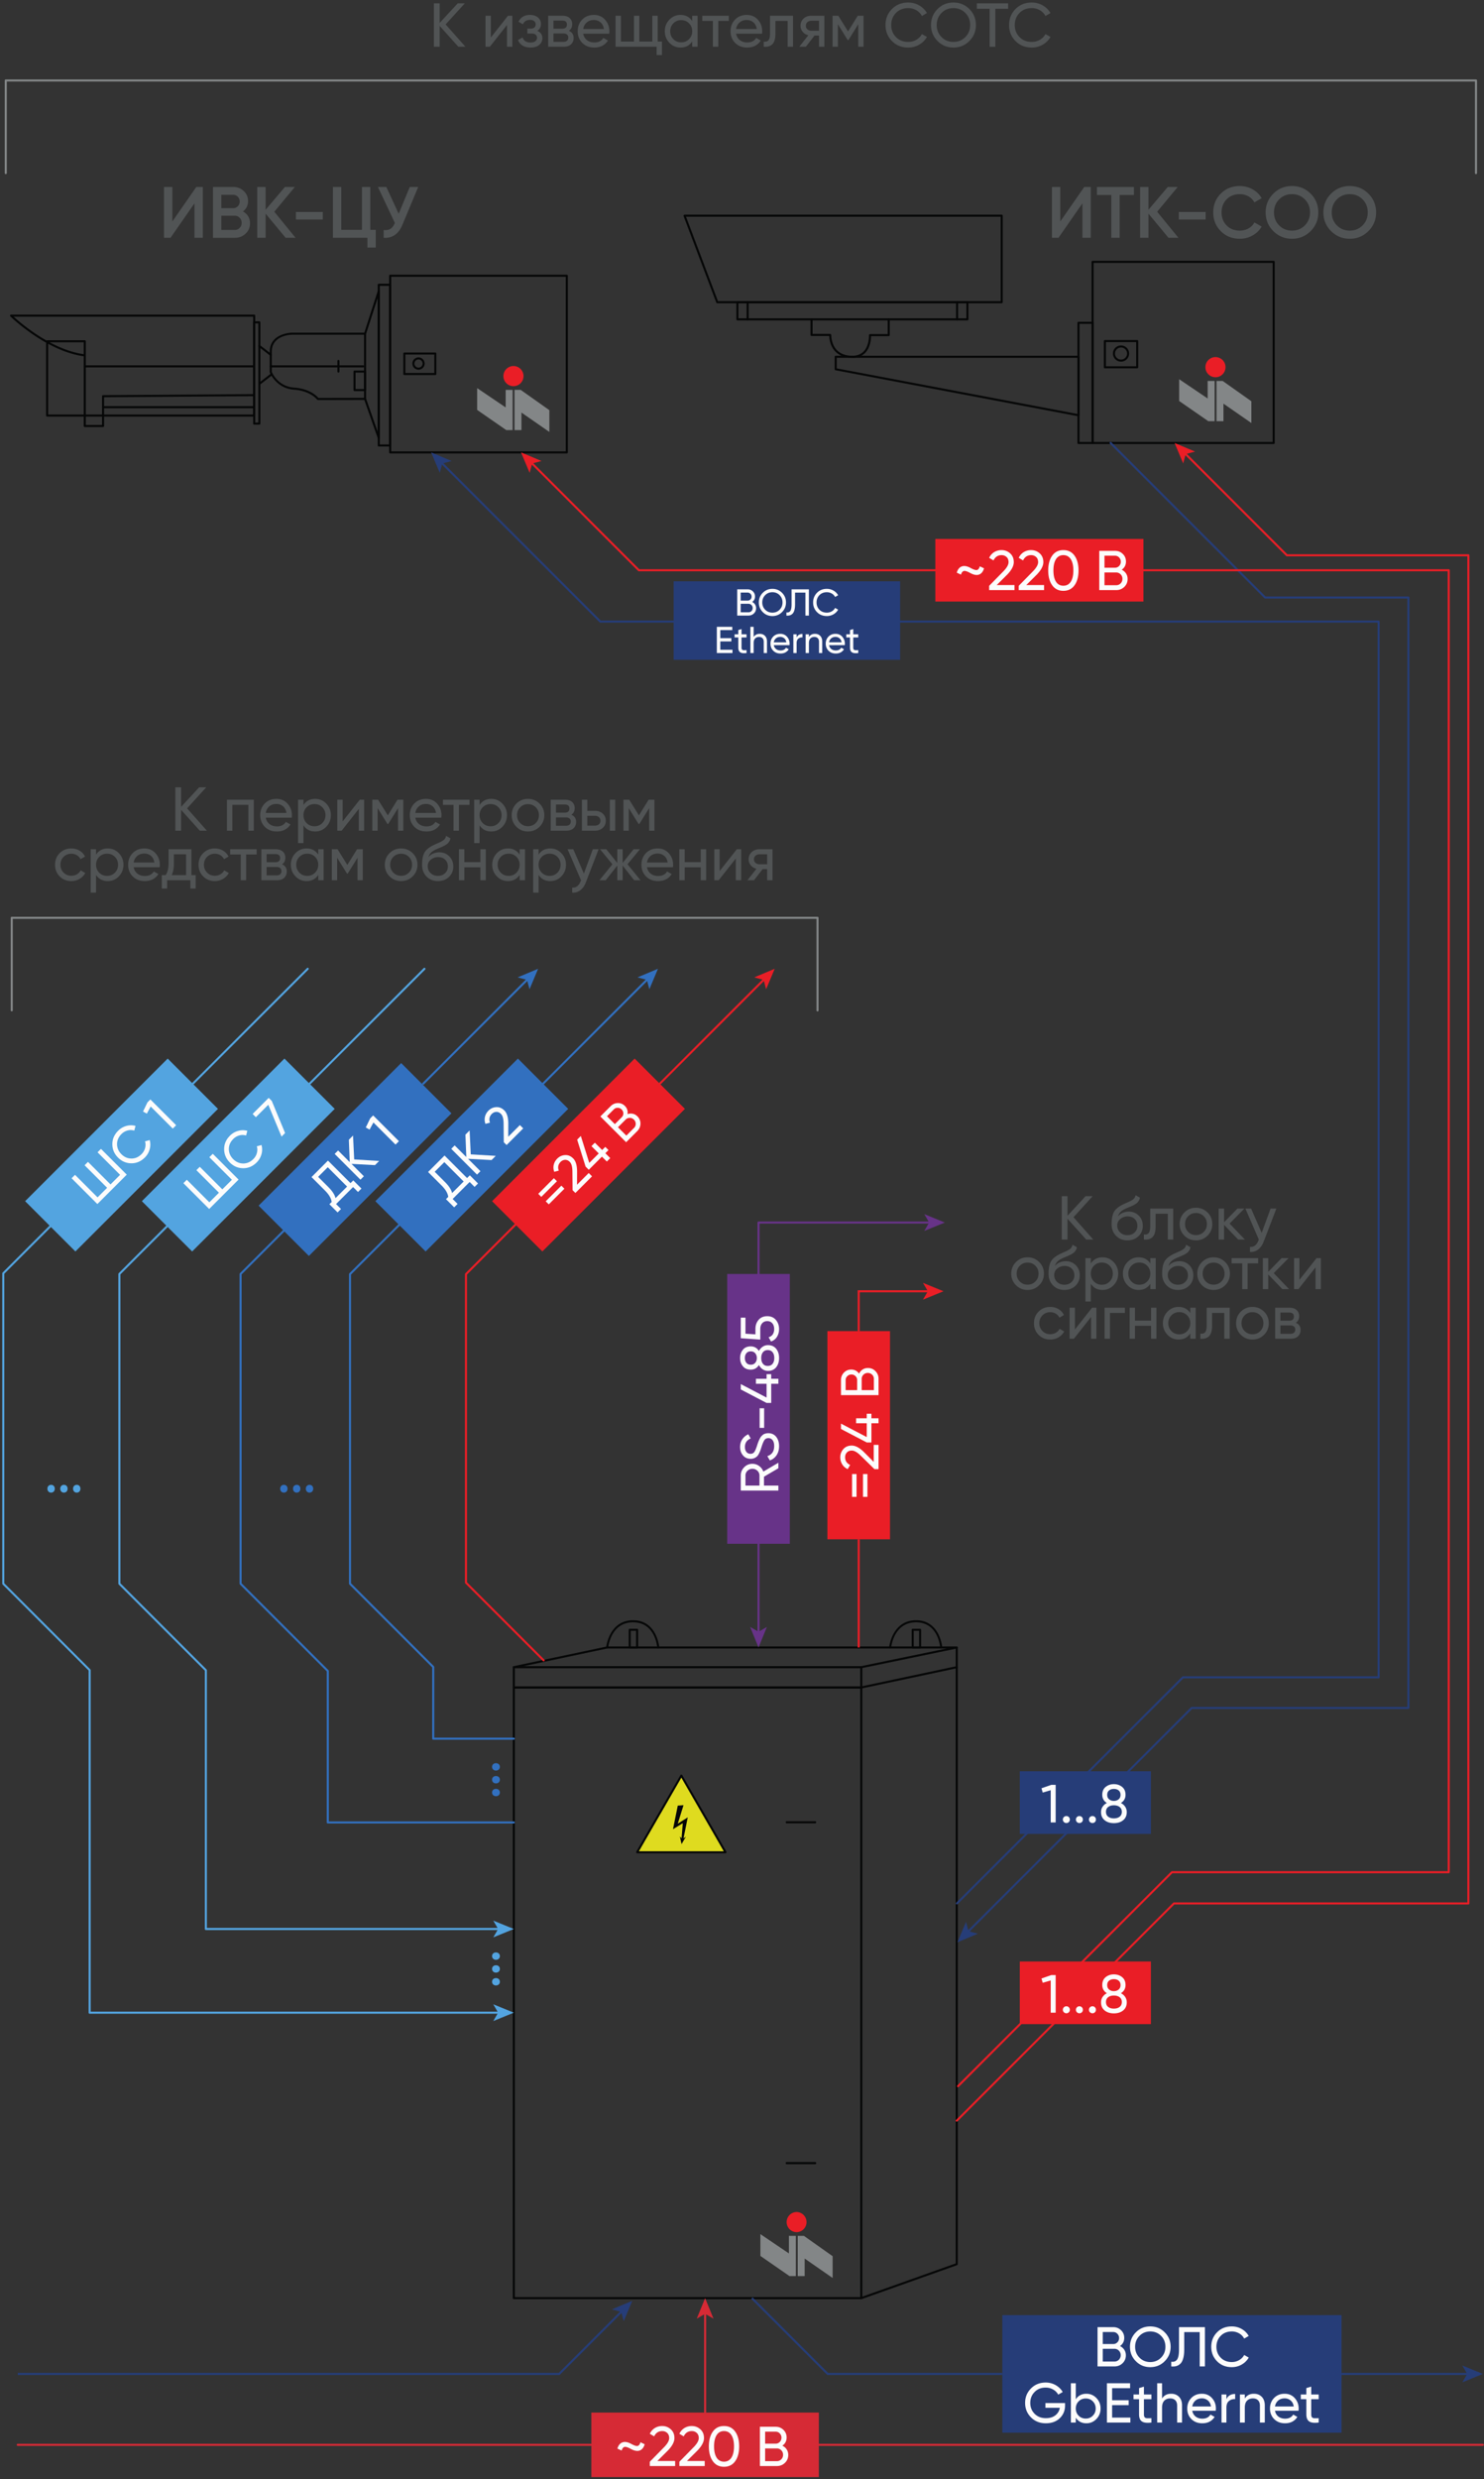 <svg width="479" height="800" fill="none" xmlns="http://www.w3.org/2000/svg"><rect width="100%" height="100%" fill="#333333" stroke="none"/><path d="M476.413 56.19a.335.335 0 01-.333-.334V26.303H2.195v29.553a.333.333 0 01-.667 0V25.969c0-.184.15-.333.333-.333h474.552c.184 0 .334.15.334.333v29.887c0 .184-.15.333-.334.333v.001zM263.879 326.379a.332.332 0 01-.334-.334v-29.553H4.125v29.553a.335.335 0 01-.667 0V296.16c0-.186.15-.334.334-.334h260.087c.184 0 .333.148.333.334v29.886c0 .184-.15.334-.333.334" fill="#838687"/><path d="M150.228 15.079h-2.28l-6.04-6.72v6.72h-1.86v-14h1.86v6.32l5.84-6.32h2.28l-6.18 6.8 6.38 7.2zm13.74-10h1.4v10h-1.72V8.057l-5.54 7.022h-1.4v-10h1.72v7.02l5.54-7.02zm9.44 4.88c1.107.453 1.66 1.246 1.66 2.378 0 .842-.333 1.55-1 2.13-.667.58-1.613.87-2.84.87-2 0-3.34-.8-4.021-2.4l1.461-.86c.387 1.095 1.245 1.64 2.579 1.64.666 0 1.184-.142 1.55-.43.367-.286.551-.655.551-1.11 0-.4-.15-.725-.45-.98-.3-.252-.705-.38-1.21-.38h-1.46v-1.58h1.079c.506 0 .9-.122 1.18-.37.28-.246.421-.582.421-1.01a1.282 1.282 0 00-.49-1.04c-.327-.265-.778-.4-1.35-.4-1.12 0-1.88.474-2.28 1.42l-1.421-.82c.708-1.465 1.94-2.2 3.701-2.2 1.092 0 1.956.28 2.59.84.633.56.95 1.248.95 2.06 0 1.015-.401 1.76-1.2 2.24v.002zm8.44 3.54c.507 0 .897-.12 1.17-.36.273-.24.409-.582.409-1.022 0-.412-.136-.736-.408-.97-.274-.232-.664-.35-1.171-.35h-3.201v2.7l3.201.002zm-.38-6.86h-2.821v2.618h2.821c1.012 0 1.519-.445 1.519-1.34 0-.852-.507-1.278-1.519-1.278zm2.14 3.3c1.027.426 1.539 1.2 1.539 2.318 0 .828-.276 1.504-.83 2.03-.553.528-1.344.79-2.369.79h-5v-10h4.6c1 0 1.772.25 2.319.75.546.5.821 1.158.821 1.97 0 .96-.36 1.675-1.08 2.14v.002zm8.099-3.48c-.934 0-1.707.262-2.32.789-.614.527-.994 1.23-1.14 2.11h6.68c-.147-.946-.519-1.666-1.12-2.16-.6-.493-1.3-.74-2.1-.74zm-3.46 4.42c.173.893.584 1.586 1.229 2.08.648.493 1.444.738 2.39.738 1.322 0 2.28-.485 2.88-1.458l1.48.84c-.973 1.506-2.44 2.258-4.4 2.258-1.586 0-2.875-.496-3.869-1.49-.993-.992-1.489-2.25-1.489-3.77 0-1.505.485-2.76 1.459-3.76.973-1 2.233-1.5 3.78-1.5 1.466 0 2.662.518 3.59 1.55.927 1.034 1.391 2.278 1.391 3.73 0 .255-.021.515-.06.78h-8.381v.002zm24.041 2.538h1.379v4.34h-1.72v-2.678h-13.259v-10h1.739v8.338h4.201V5.079h1.739v8.338h4.18V5.079h1.741v8.338zm7.579.242c1.013 0 1.86-.344 2.54-1.031.68-.687 1.02-1.536 1.02-2.55 0-1.013-.34-1.863-1.02-2.55-.68-.687-1.527-1.03-2.54-1.03-1 0-1.84.343-2.52 1.03-.68.687-1.02 1.537-1.02 2.55 0 1.014.34 1.863 1.02 2.55.68.687 1.52 1.03 2.52 1.03zm3.56-8.58h1.74v10h-1.74v-1.72c-.867 1.32-2.127 1.978-3.78 1.978-1.4 0-2.594-.51-3.58-1.53-.987-1.02-1.48-2.262-1.48-3.73 0-1.465.493-2.71 1.48-3.73.986-1.02 2.18-1.53 3.58-1.53 1.653 0 2.913.66 3.78 1.98v-1.72.002zm11.82 0v1.678h-3.4v8.322h-1.74V6.757h-3.419V5.079h8.559zm5.8 1.38c-.934 0-1.707.262-2.32.789-.614.527-.994 1.23-1.14 2.11h6.68c-.147-.946-.52-1.666-1.12-2.16-.6-.493-1.3-.74-2.1-.74zm-3.46 4.42c.173.893.584 1.586 1.229 2.08.648.493 1.444.738 2.39.738 1.32 0 2.28-.485 2.88-1.458l1.48.84c-.973 1.506-2.44 2.258-4.4 2.258-1.586 0-2.875-.496-3.869-1.49-.994-.992-1.49-2.25-1.49-3.77 0-1.505.486-2.76 1.46-3.76.973-1 2.233-1.5 3.78-1.5 1.466 0 2.662.518 3.589 1.55.928 1.034 1.39 2.278 1.39 3.73 0 .255-.02.515-.058.78h-8.381v.002zm18.381-5.8v10h-1.74V6.757h-3.94v4.08c0 1.64-.33 2.784-.99 3.43-.662.648-1.591.918-2.79.81v-1.64c.68.094 1.19-.056 1.53-.45.34-.392.509-1.122.509-2.19v-5.72h7.421v.002zm5.92 4.838h2.479v-3.22h-2.479c-.493 0-.915.148-1.26.442-.347.293-.52.686-.52 1.18 0 .48.173.866.52 1.158.345.295.767.44 1.26.44zm4.199-4.838v10h-1.72v-3.602h-1.459l-2.8 3.602h-2.12l2.92-3.7c-.747-.187-1.353-.56-1.821-1.122a2.974 2.974 0 01-.699-1.958c0-.92.327-1.687.979-2.3.654-.614 1.474-.92 2.461-.92h4.259zm12.641 0v10h-1.701v-7.26l-3.179 5.12h-.22l-3.18-5.12v7.26h-1.72v-10h1.859l3.141 5.06 3.139-5.06h1.861zm14.419 10.258c-2.12 0-3.87-.698-5.25-2.098-1.378-1.402-2.069-3.122-2.069-5.16 0-2.04.69-3.76 2.07-5.162 1.38-1.398 3.129-2.098 5.249-2.098 1.28 0 2.457.306 3.53.92a6.657 6.657 0 012.511 2.48l-1.62.94c-.4-.774-.997-1.391-1.79-1.851a5.147 5.147 0 00-2.631-.69c-1.614 0-2.93.52-3.95 1.56s-1.529 2.34-1.529 3.9c0 1.547.51 2.84 1.53 3.88s2.335 1.56 3.949 1.56c.961 0 1.837-.23 2.63-.69.794-.46 1.391-1.07 1.791-1.83l1.62.92c-.588 1.04-1.42 1.87-2.5 2.49a6.99 6.99 0 01-3.541.93v-.001zm10.75-3.39c1.034 1.048 2.316 1.57 3.85 1.57 1.533 0 2.817-.522 3.85-1.57 1.034-1.046 1.55-2.335 1.55-3.87 0-1.546-.516-2.842-1.55-3.89-1.033-1.046-2.317-1.57-3.85-1.57-1.534 0-2.816.524-3.85 1.57-1.033 1.048-1.549 2.344-1.549 3.89 0 1.535.516 2.824 1.55 3.87h-.001zm9 1.27c-1.406 1.415-3.124 2.12-5.15 2.12-2.027 0-3.739-.705-5.14-2.12-1.4-1.412-2.099-3.125-2.099-5.14 0-2.025.699-3.742 2.099-5.15 1.401-1.406 3.113-2.11 5.14-2.11 2.026 0 3.744.704 5.15 2.11 1.406 1.408 2.111 3.125 2.111 5.15 0 2.015-.705 3.728-2.11 5.14h-.001zM325.408 1.08v1.758h-4.14v12.242h-1.84V2.837h-4.121V1.079h10.101zm7.619 14.258c-2.119 0-3.87-.698-5.25-2.098-1.378-1.402-2.069-3.122-2.069-5.16 0-2.04.69-3.76 2.07-5.162 1.38-1.398 3.13-2.098 5.249-2.098 1.28 0 2.457.306 3.53.92a6.645 6.645 0 012.511 2.48l-1.62.94c-.4-.774-.997-1.391-1.79-1.851a5.147 5.147 0 00-2.631-.69c-1.614 0-2.93.52-3.948 1.56-1.022 1.04-1.531 2.34-1.531 3.9 0 1.547.51 2.84 1.53 3.88s2.335 1.56 3.949 1.56c.961 0 1.837-.23 2.63-.69.794-.46 1.391-1.07 1.791-1.83l1.62.92c-.588 1.04-1.42 1.87-2.5 2.49a6.99 6.99 0 01-3.541.93v-.001zM66.776 268.043h-2.28l-6.04-6.72v6.72h-1.86v-14h1.86v6.32l5.841-6.32h2.28l-6.181 6.8 6.38 7.2zm15.14-10v10h-1.74v-8.34h-5.18v8.34h-1.74v-10h8.66zm7.32 1.38c-.933 0-1.708.264-2.321.79-.612.527-.994 1.23-1.139 2.11h6.68c-.148-.947-.52-1.667-1.12-2.16a3.21 3.21 0 00-2.1-.74zm-3.46 4.42c.173.893.583 1.586 1.23 2.08.646.494 1.443.74 2.39.74 1.32 0 2.28-.487 2.88-1.46l1.479.84c-.972 1.508-2.44 2.26-4.399 2.26-1.588 0-2.877-.496-3.87-1.49-.994-.993-1.49-2.25-1.49-3.77 0-1.507.485-2.76 1.46-3.76.972-1 2.233-1.5 3.78-1.5 1.465 0 2.663.517 3.59 1.55.926 1.034 1.39 2.278 1.39 3.73a5.4 5.4 0 01-.06.78h-8.38zm15.74 2.78c1 0 1.84-.343 2.52-1.03.68-.686 1.02-1.537 1.02-2.55 0-1.014-.34-1.863-1.02-2.55-.68-.686-1.52-1.03-2.52-1.03-1.013 0-1.86.344-2.541 1.03-.679.687-1.019 1.536-1.019 2.55 0 1.013.34 1.864 1.019 2.55.681.687 1.528 1.03 2.541 1.03zm.22-8.84c1.4 0 2.593.51 3.58 1.53.987 1.02 1.48 2.263 1.48 3.73 0 1.466-.493 2.71-1.48 3.73s-2.18 1.53-3.58 1.53c-1.655 0-2.913-.66-3.78-1.98v5.72h-1.74v-14h1.74v1.72c.867-1.32 2.125-1.98 3.78-1.98zm14.4.26h1.4v10h-1.72v-7.02l-5.54 7.02h-1.4v-10h1.72v7.02l5.54-7.02zm14.04 0v10h-1.701v-7.26l-3.179 5.12h-.22l-3.18-5.12v7.26h-1.72v-10h1.859l3.141 5.06 3.139-5.06h1.861zm7.34 1.38c-.935 0-1.708.264-2.321.79-.614.527-.994 1.23-1.139 2.11h6.68c-.148-.947-.52-1.667-1.12-2.16a3.21 3.21 0 00-2.1-.74zm-3.46 4.42c.173.893.583 1.586 1.23 2.08.646.494 1.443.74 2.39.74 1.32 0 2.28-.487 2.88-1.46l1.479.84c-.972 1.508-2.44 2.26-4.399 2.26-1.588 0-2.877-.496-3.87-1.49-.994-.993-1.49-2.25-1.49-3.77 0-1.507.485-2.76 1.46-3.76.972-1 2.233-1.5 3.78-1.5 1.465 0 2.663.517 3.59 1.55.926 1.034 1.39 2.278 1.39 3.73a5.4 5.4 0 01-.06.78h-8.38zm17.48-5.8v1.68h-3.4v8.32h-1.74v-8.32h-3.42v-1.68h8.56zm6.82 8.58c1 0 1.839-.343 2.52-1.03.68-.686 1.02-1.537 1.02-2.55 0-1.014-.34-1.863-1.02-2.55-.681-.686-1.52-1.03-2.52-1.03-1.013 0-1.86.344-2.541 1.03-.679.687-1.019 1.536-1.019 2.55 0 1.013.34 1.864 1.019 2.55.681.687 1.528 1.03 2.541 1.03zm.22-8.84c1.399 0 2.593.51 3.58 1.53.985 1.02 1.48 2.263 1.48 3.73 0 1.466-.495 2.71-1.48 3.73-.987 1.02-2.181 1.53-3.58 1.53-1.655 0-2.913-.66-3.78-1.98v5.72h-1.74v-14h1.74v1.72c.867-1.32 2.125-1.98 3.78-1.98zm11.839 8.82c1 0 1.84-.34 2.521-1.02.68-.68 1.02-1.527 1.02-2.54 0-1.014-.34-1.86-1.02-2.54-.681-.68-1.521-1.02-2.521-1.02-.987 0-1.819.34-2.5 1.02-.679.68-1.019 1.526-1.019 2.54 0 1.013.34 1.86 1.019 2.54.681.68 1.513 1.02 2.5 1.02zm3.741.18c-1.027 1.013-2.273 1.52-3.741 1.52-1.466 0-2.71-.507-3.728-1.52-1.022-1.014-1.531-2.26-1.531-3.74 0-1.48.51-2.727 1.53-3.74 1.02-1.014 2.263-1.52 3.729-1.52 1.468 0 2.714.506 3.741 1.52 1.027 1.013 1.539 2.26 1.539 3.74 0 1.48-.512 2.726-1.539 3.74zm8.499-.32c.506 0 .897-.12 1.17-.36.272-.24.41-.58.41-1.02 0-.414-.138-.736-.41-.97-.273-.233-.664-.35-1.17-.35h-3.2v2.7h3.2zm-.38-6.86h-2.82v2.62h2.82c1.013 0 1.52-.446 1.52-1.34 0-.854-.507-1.28-1.52-1.28zm2.14 3.3c1.026.428 1.54 1.2 1.54 2.32 0 .828-.276 1.504-.83 2.03-.553.527-1.344.79-2.37.79h-5v-10h4.601c1 0 1.772.25 2.319.75.546.5.82 1.156.82 1.97 0 .96-.359 1.673-1.08 2.14zm12.421-4.86h1.74v10h-1.74v-10zm-4.78 8.38c.492 0 .91-.143 1.25-.43.34-.286.509-.67.509-1.15 0-.48-.17-.867-.51-1.16-.338-.294-.757-.44-1.249-.44h-2.48v3.18h2.48zm0-4.78c1 0 1.83.297 2.49.89.66.594.989 1.363.989 2.31 0 .946-.33 1.717-.99 2.31-.66.594-1.489.89-2.489.89h-4.22v-10h1.74v3.6h2.48zm19.18-3.6v10h-1.701v-7.26l-3.179 5.12h-.22l-3.18-5.12v7.26h-1.72v-10h1.859l3.141 5.06 3.139-5.06h1.861zm-188.211 26.26c-1.505 0-2.758-.503-3.758-1.51-1-1.006-1.5-2.257-1.5-3.75 0-1.492.5-2.743 1.5-3.75 1-1.006 2.253-1.51 3.758-1.51.988 0 1.875.237 2.662.71a4.463 4.463 0 011.76 1.91l-1.46.84a2.962 2.962 0 00-1.171-1.28 3.38 3.38 0 00-1.79-.48c-1 0-1.835.34-2.509 1.02-.674.68-1.01 1.526-1.01 2.54 0 1 .336 1.84 1.01 2.52.674.68 1.508 1.02 2.508 1.02a3.494 3.494 0 001.802-.47c.532-.313.94-.737 1.22-1.27l1.478.86a4.854 4.854 0 01-1.838 1.89c-.8.474-1.687.71-2.662.71zm11.542-1.68c1 0 1.84-.343 2.52-1.03.68-.686 1.02-1.537 1.02-2.55 0-1.014-.34-1.863-1.02-2.55-.68-.686-1.52-1.03-2.52-1.03-1.014 0-1.86.344-2.542 1.03-.678.687-1.018 1.536-1.018 2.55 0 1.013.34 1.864 1.018 2.55.682.687 1.528 1.03 2.542 1.03zm.22-8.84c1.4 0 2.593.51 3.58 1.53.986 1.02 1.48 2.263 1.48 3.73 0 1.466-.494 2.71-1.48 3.73-.987 1.02-2.18 1.53-3.58 1.53-1.654 0-2.914-.66-3.78-1.98v5.72h-1.74v-14h1.74v1.72c.866-1.32 2.126-1.98 3.78-1.98zm11.82 1.64c-.934 0-1.707.264-2.32.79-.614.527-.994 1.23-1.14 2.11h6.68c-.147-.947-.52-1.667-1.12-2.16-.6-.494-1.3-.74-2.1-.74zm-3.46 4.42c.173.893.584 1.586 1.229 2.08.648.494 1.444.74 2.39.74 1.32 0 2.28-.487 2.88-1.46l1.48.84c-.973 1.508-2.44 2.26-4.4 2.26-1.587 0-2.875-.496-3.869-1.49-.994-.993-1.49-2.25-1.49-3.77 0-1.507.486-2.76 1.46-3.76.973-1 2.233-1.5 3.78-1.5 1.466 0 2.662.517 3.589 1.55.928 1.034 1.39 2.278 1.39 3.73 0 .253-.02.513-.06.78h-8.38.001zm12.278 2.54h4.642v-6.72h-3.94v3.02c0 1.493-.235 2.728-.702 3.7zm6.362 0h1.378v4.34h-1.72v-2.68h-7.5v2.68h-1.72v-4.34h1.22c.64-.88.962-2.114.962-3.7v-4.64h7.38v8.34zm7.56 1.92c-1.507 0-2.76-.503-3.76-1.51-1-1.006-1.5-2.257-1.5-3.75 0-1.492.5-2.743 1.5-3.75 1-1.006 2.253-1.51 3.76-1.51.986 0 1.873.237 2.66.71a4.46 4.46 0 011.76 1.91l-1.46.84a2.962 2.962 0 00-1.171-1.28 3.375 3.375 0 00-1.79-.48c-1 0-1.835.34-2.509 1.02-.674.68-1.01 1.526-1.01 2.54 0 1 .336 1.84 1.01 2.52.674.68 1.51 1.02 2.51 1.02.666 0 1.266-.156 1.8-.47a3.15 3.15 0 001.22-1.27l1.48.86a4.87 4.87 0 01-1.84 1.89 5.12 5.12 0 01-2.66.71zm13.5-10.26v1.68h-3.402v8.32h-1.74v-8.32h-3.418v-1.68h8.56zm6.42 8.42c.506 0 .897-.12 1.17-.36.272-.24.41-.58.41-1.02 0-.414-.138-.736-.41-.97-.273-.233-.664-.35-1.17-.35h-3.2v2.7h3.2zm-.38-6.86h-2.82v2.62h2.82c1.013 0 1.52-.446 1.52-1.34 0-.854-.507-1.28-1.52-1.28zm2.14 3.3c1.026.428 1.54 1.2 1.54 2.32 0 .828-.276 1.504-.83 2.03-.553.527-1.344.79-2.37.79h-5v-10h4.601c1 0 1.772.25 2.319.75.546.5.82 1.156.82 1.97 0 .96-.36 1.673-1.08 2.14zm8.14 3.72c1.013 0 1.858-.343 2.538-1.03.682-.686 1.022-1.537 1.022-2.55 0-1.014-.34-1.863-1.022-2.55-.68-.686-1.525-1.03-2.538-1.03-1 0-1.84.344-2.522 1.03-.678.687-1.018 1.536-1.018 2.55 0 1.013.34 1.864 1.018 2.55.682.687 1.522 1.03 2.522 1.03zm3.56-8.58h1.74v10h-1.74v-1.72c-.868 1.32-2.128 1.98-3.78 1.98-1.4 0-2.594-.51-3.582-1.53-.986-1.02-1.478-2.264-1.478-3.73 0-1.467.492-2.71 1.478-3.73.988-1.02 2.182-1.53 3.582-1.53 1.652 0 2.912.66 3.78 1.98v-1.72zm14.38 0v10h-1.7v-7.26l-3.18 5.12h-.22l-3.18-5.12v7.26h-1.72v-10h1.86l3.14 5.06 3.14-5.06h1.86zm12.36 8.56c1 0 1.838-.34 2.52-1.02.68-.68 1.02-1.527 1.02-2.54 0-1.014-.34-1.86-1.02-2.54-.682-.68-1.52-1.02-2.52-1.02-.988 0-1.82.34-2.5 1.02-.68.68-1.02 1.526-1.02 2.54 0 1.013.34 1.86 1.02 2.54.68.68 1.512 1.02 2.5 1.02zm3.74.18c-1.027 1.013-2.274 1.52-3.74 1.52-1.467 0-2.711-.507-3.73-1.52-1.021-1.014-1.53-2.26-1.53-3.74 0-1.48.509-2.727 1.53-3.74 1.019-1.014 2.263-1.52 3.73-1.52 1.466 0 2.713.506 3.74 1.52 1.026 1.013 1.54 2.26 1.54 3.74 0 1.48-.514 2.726-1.54 3.74zm5.798-1.04c.628.588 1.408.88 2.34.88.934 0 1.703-.287 2.311-.86.605-.572.91-1.292.91-2.16 0-.894-.29-1.623-.871-2.19-.579-.566-1.342-.85-2.288-.85-.855 0-1.624.27-2.312.81-.686.54-1.03 1.25-1.03 2.13 0 .908.314 1.653.94 2.24zm2.34 2.56c-1.48 0-2.7-.487-3.658-1.46-.962-.974-1.44-2.227-1.44-3.76 0-1.707.249-3.02.749-3.94.5-.92 1.523-1.754 3.07-2.5.28-.134.663-.307 1.15-.52.485-.212.843-.376 1.07-.49.226-.113.48-.266.76-.46a2.12 2.12 0 00.63-.64c.146-.252.251-.525.31-.81l1.4.8c-.04.213-.094.41-.16.59-.067.18-.163.354-.29.52l-.33.43c-.094.12-.25.25-.47.39-.221.14-.381.243-.48.31-.1.068-.295.166-.58.3l-.58.27c-.1.047-.324.139-.67.28-.347.14-.56.23-.64.27-.907.386-1.57.78-1.991 1.18-.419.4-.723.908-.91 1.52.42-.527.972-.935 1.6-1.18a5.17 5.17 0 011.92-.38c1.254 0 2.318.426 3.191 1.28.872.853 1.31 1.953 1.31 3.3 0 1.36-.467 2.484-1.4 3.369-.934.888-2.12 1.33-3.56 1.33l-.001.001zm13.72-10.26h1.74v10h-1.74v-4.18h-5.18v4.18h-1.74v-10h1.74v4.16h5.18v-4.16zm9.1 8.58c1.014 0 1.859-.343 2.539-1.03.681-.686 1.021-1.537 1.021-2.55 0-1.014-.34-1.863-1.021-2.55-.68-.686-1.525-1.03-2.539-1.03-1 0-1.84.344-2.521 1.03-.679.687-1.019 1.536-1.019 2.55 0 1.013.34 1.864 1.019 2.55.681.687 1.521 1.03 2.521 1.03zm3.56-8.58h1.74v10h-1.74v-1.72c-.868 1.32-2.128 1.98-3.78 1.98-1.4 0-2.593-.51-3.581-1.53-.987-1.02-1.479-2.264-1.479-3.73 0-1.467.492-2.71 1.479-3.73.988-1.02 2.181-1.53 3.581-1.53 1.652 0 2.912.66 3.78 1.98v-1.72zm9.68 8.58c1 0 1.84-.343 2.52-1.03.68-.686 1.02-1.537 1.02-2.55 0-1.014-.34-1.863-1.02-2.55-.68-.686-1.52-1.03-2.52-1.03-1.013 0-1.86.344-2.541 1.03-.679.687-1.019 1.536-1.019 2.55 0 1.013.34 1.864 1.019 2.55.681.687 1.528 1.03 2.541 1.03zm.22-8.84c1.399 0 2.594.51 3.58 1.53.986 1.02 1.48 2.263 1.48 3.73 0 1.466-.494 2.71-1.48 3.73s-2.181 1.53-3.58 1.53c-1.654 0-2.913-.66-3.78-1.98v5.72h-1.74v-14h1.74v1.72c.867-1.32 2.126-1.98 3.78-1.98zm13.72.26h1.86l-4.08 10.62c-.426 1.133-1.026 1.997-1.8 2.59a3.778 3.778 0 01-2.638.79v-1.62c1.226.093 2.125-.574 2.698-2l.16-.36-4.34-10.02h1.84l3.422 7.84 2.878-7.84zm15.402 10h-2.042l-3.738-4.74v4.74h-1.72v-4.74l-3.74 4.74h-2.022l4.182-5.16-3.98-4.84h2.018l3.542 4.42v-4.42h1.72v4.42l3.54-4.42h2.04l-4 4.84 4.2 5.16zm5.54-8.62c-.934 0-1.707.264-2.32.79-.614.527-.995 1.23-1.14 2.11h6.68c-.148-.947-.52-1.667-1.12-2.16a3.21 3.21 0 00-2.1-.74zm-3.46 4.42c.173.893.584 1.586 1.229 2.08.647.494 1.444.74 2.39.74 1.32 0 2.28-.487 2.88-1.46l1.48.84c-.973 1.508-2.44 2.26-4.4 2.26-1.587 0-2.877-.496-3.87-1.49-.993-.993-1.49-2.25-1.49-3.77 0-1.507.486-2.76 1.46-3.76.973-1 2.234-1.5 3.78-1.5 1.466 0 2.663.517 3.59 1.55.927 1.034 1.39 2.278 1.39 3.73 0 .253-.02.513-.06.78h-8.38.001zm17.358-5.8h1.74v10h-1.74v-4.18h-5.18v4.18h-1.74v-10h1.74v4.16h5.18v-4.16zm11.64 0h1.402v10h-1.72v-7.02l-5.54 7.02h-1.4v-10h1.72v7.02l5.538-7.02zm7.32 4.84h2.48v-3.22h-2.48c-.493 0-.913.146-1.26.44-.346.293-.52.686-.52 1.18 0 .48.174.866.52 1.16.347.293.767.44 1.26.44zm4.2-4.84v10h-1.72v-3.6h-1.46l-2.8 3.6h-2.118l2.918-3.7c-.746-.187-1.353-.56-1.82-1.12a2.97 2.97 0 01-.7-1.96c0-.92.327-1.687.98-2.3.654-.614 1.474-.92 2.46-.92h4.26zm103.538 125.938h-2.28l-6.04-6.72v6.72h-1.86v-14h1.86v6.322l5.841-6.322h2.28l-6.181 6.8 6.38 7.2zm8.68-2.3c.626.587 1.406.88 2.34.88.933 0 1.702-.286 2.31-.86.606-.572.91-1.292.91-2.16 0-.893-.29-1.624-.871-2.189-.579-.567-1.343-.85-2.288-.85-.855 0-1.624.269-2.312.809-.687.541-1.03 1.25-1.03 2.13 0 .908.314 1.654.94 2.24h.001zm2.34 2.56c-1.48 0-2.7-.486-3.66-1.46-.96-.973-1.44-2.226-1.44-3.76 0-1.706.25-3.02.75-3.938.5-.922 1.523-1.755 3.07-2.5.28-.135.664-.308 1.15-.522.486-.212.843-.376 1.07-.489.226-.113.48-.267.76-.46.28-.195.489-.408.63-.64a2.69 2.69 0 00.31-.81l1.4.8c-.04.213-.094.409-.16.59-.067.18-.163.353-.29.52l-.33.43c-.094.12-.251.249-.471.39-.22.139-.38.244-.479.31-.1.066-.294.166-.581.3-.285.134-.48.223-.579.269-.1.046-.324.141-.67.281-.347.14-.56.23-.64.27-.907.386-1.57.78-1.991 1.18-.419.4-.723.907-.91 1.52a3.81 3.81 0 011.6-1.18 5.17 5.17 0 011.92-.38c1.254 0 2.318.426 3.191 1.28.872.853 1.31 1.953 1.31 3.3 0 1.36-.467 2.483-1.399 3.37-.935.887-2.121 1.33-3.561 1.33v-.001zm14.781-10.26v10h-1.74v-8.32h-3.94v4.08c0 1.64-.33 2.784-.99 3.431-.66.645-1.591.916-2.79.81v-1.64c.68.093 1.19-.057 1.53-.45.34-.393.509-1.124.509-2.19v-5.72h7.421v-.001zm7.337 8.56c1 0 1.84-.34 2.522-1.02.68-.68 1.02-1.526 1.02-2.54 0-1.012-.34-1.86-1.02-2.54-.682-.68-1.522-1.02-2.522-1.02-.986 0-1.818.34-2.5 1.02-.678.68-1.018 1.528-1.018 2.54 0 1.014.34 1.86 1.018 2.54.682.68 1.514 1.02 2.5 1.02zm3.742.18c-1.027 1.014-2.274 1.52-3.742 1.52-1.465 0-2.709-.506-3.728-1.52-1.021-1.013-1.53-2.26-1.53-3.74 0-1.48.509-2.726 1.53-3.74 1.019-1.013 2.263-1.52 3.728-1.52 1.468 0 2.715.507 3.742 1.52 1.026 1.014 1.538 2.26 1.538 3.74 0 1.48-.512 2.727-1.538 3.74zm12.06 1.26h-2.16l-4.56-4.74v4.74h-1.74v-10h1.74v4.42l4.32-4.42h2.24l-4.78 4.84 4.94 5.16zm8.3-10h1.86l-4.08 10.62c-.427 1.134-1.027 1.996-1.8 2.591a3.78 3.78 0 01-2.639.79v-1.62c1.225.093 2.125-.574 2.699-2l.16-.36-4.34-10.02h1.84l3.42 7.84 2.88-7.84v-.001zm-78.45 24.56c1 0 1.84-.34 2.52-1.02.68-.68 1.02-1.526 1.02-2.54 0-1.012-.34-1.86-1.02-2.54-.68-.68-1.52-1.02-2.52-1.02-.986 0-1.818.34-2.5 1.02-.68.68-1.02 1.528-1.02 2.54 0 1.014.34 1.86 1.02 2.54.682.68 1.514 1.02 2.5 1.02zm3.74.18c-1.026 1.014-2.273 1.52-3.74 1.52-1.466 0-2.709-.506-3.729-1.52-1.021-1.013-1.53-2.26-1.53-3.74 0-1.48.509-2.726 1.53-3.74 1.02-1.013 2.263-1.52 3.73-1.52 1.466 0 2.713.507 3.74 1.52 1.026 1.014 1.54 2.26 1.54 3.74 0 1.48-.514 2.727-1.54 3.74h-.001zm5.8-1.04c.628.587 1.408.88 2.34.88.934 0 1.703-.286 2.311-.86.605-.572.91-1.292.91-2.16 0-.893-.29-1.624-.87-2.189-.58-.567-1.343-.85-2.29-.85-.854 0-1.623.269-2.311.809-.686.541-1.03 1.25-1.03 2.13 0 .908.314 1.654.94 2.24zm2.34 2.56c-1.478 0-2.698-.486-3.658-1.46-.962-.973-1.44-2.226-1.44-3.76 0-1.706.249-3.02.749-3.938.5-.922 1.523-1.755 3.07-2.5.28-.135.663-.308 1.15-.522a26 26 0 001.07-.489c.226-.113.48-.267.76-.46.28-.195.489-.408.63-.64.139-.233.244-.503.31-.81l1.4.8c-.04.213-.094.409-.16.59-.067.18-.163.353-.29.52-.127.167-.236.31-.33.43-.094.12-.25.249-.47.39-.22.139-.38.244-.48.31a5.29 5.29 0 01-.58.3l-.58.269c-.1.046-.324.141-.67.281-.346.14-.56.23-.64.27-.907.386-1.57.78-1.99 1.18-.42.4-.723.907-.91 1.52.42-.528.972-.935 1.6-1.18a5.202 5.202 0 011.92-.38c1.253 0 2.317.426 3.19 1.28.872.853 1.31 1.953 1.31 3.3 0 1.36-.467 2.483-1.4 3.37-.933.887-2.12 1.33-3.56 1.33l-.001-.001zm12.099-1.68c1 0 1.84-.342 2.521-1.03.68-.686 1.019-1.536 1.019-2.55 0-1.012-.339-1.862-1.019-2.55-.681-.686-1.521-1.03-2.521-1.03-1.013 0-1.859.344-2.54 1.03-.68.688-1.02 1.538-1.02 2.55 0 1.014.34 1.864 1.02 2.55.681.688 1.527 1.03 2.54 1.03zm.22-8.84c1.4 0 2.593.511 3.581 1.53.986 1.02 1.479 2.264 1.479 3.73 0 1.467-.493 2.711-1.479 3.73-.988 1.021-2.181 1.53-3.581 1.53-1.653 0-2.912-.658-3.78-1.98v5.72h-1.739v-14h1.739v1.72c.868-1.32 2.127-1.98 3.78-1.98zm11.861 8.84c1.012 0 1.859-.342 2.539-1.03.681-.686 1.021-1.536 1.021-2.55 0-1.012-.34-1.862-1.021-2.55-.68-.686-1.527-1.03-2.539-1.03-1 0-1.84.344-2.521 1.03-.68.688-1.02 1.538-1.02 2.55 0 1.014.34 1.864 1.02 2.55.681.688 1.521 1.03 2.521 1.03zm3.56-8.58h1.739v10h-1.739v-1.72c-.868 1.322-2.128 1.98-3.78 1.98-1.4 0-2.594-.509-3.581-1.53-.987-1.019-1.479-2.263-1.479-3.73 0-1.466.492-2.71 1.479-3.73.987-1.019 2.181-1.53 3.581-1.53 1.652 0 2.912.66 3.78 1.98v-1.72zm6.579 7.7c.628.587 1.408.88 2.34.88.933 0 1.703-.286 2.31-.86.607-.572.91-1.292.91-2.16 0-.893-.29-1.624-.87-2.189-.58-.567-1.342-.85-2.289-.85-.854 0-1.624.269-2.31.809-.687.541-1.031 1.25-1.031 2.13 0 .908.313 1.654.94 2.24zm2.34 2.56c-1.479 0-2.699-.486-3.659-1.46-.961-.973-1.44-2.226-1.44-3.76 0-1.706.25-3.02.75-3.938.5-.922 1.522-1.755 3.069-2.5.28-.135.664-.308 1.15-.522a24.79 24.79 0 001.07-.489 6.39 6.39 0 00.76-.46c.28-.195.49-.408.63-.64a2.64 2.64 0 00.311-.81l1.399.8a3.62 3.62 0 01-.16.59c-.067.18-.163.353-.29.52-.126.167-.235.31-.33.43-.093.12-.25.249-.47.39-.22.139-.38.244-.48.31a5.29 5.29 0 01-.58.3c-.286.134-.48.223-.58.269-.1.046-.323.141-.67.281-.345.14-.56.23-.639.27-.908.386-1.57.78-1.99 1.18-.42.4-.723.907-.911 1.52.42-.528.972-.935 1.6-1.18a5.163 5.163 0 011.921-.38c1.252 0 2.316.426 3.19 1.28.873.853 1.31 1.953 1.31 3.3 0 1.36-.468 2.483-1.4 3.37-.933.887-2.121 1.33-3.561 1.33v-.001zm11.5-1.7c1 0 1.84-.34 2.521-1.02.679-.68 1.019-1.526 1.019-2.54 0-1.012-.34-1.86-1.019-2.54-.681-.68-1.521-1.02-2.521-1.02-.987 0-1.819.34-2.5 1.02-.68.68-1.02 1.528-1.02 2.54 0 1.014.34 1.86 1.02 2.54.681.68 1.513 1.02 2.5 1.02zm3.741.18c-1.028 1.014-2.273 1.52-3.741 1.52-1.467 0-2.71-.506-3.73-1.52-1.02-1.013-1.529-2.26-1.529-3.74 0-1.48.51-2.726 1.53-3.74 1.02-1.013 2.262-1.52 3.729-1.52 1.468 0 2.713.507 3.741 1.52 1.026 1.014 1.539 2.26 1.539 3.74 0 1.48-.513 2.727-1.539 3.74zm10.64-8.74v1.68h-3.401v8.32h-1.739v-8.32h-3.42v-1.68h8.56zm9.98 10h-2.161l-4.559-4.74v4.74h-1.74v-10h1.74v4.42l4.32-4.42h2.239l-4.78 4.84 4.941 5.16zm8.879-10h1.401v10h-1.721v-7.02l-5.54 7.02h-1.4v-10h1.72v7.02l5.54-7.02zm-85.959 26.26c-1.506 0-2.758-.502-3.758-1.509s-1.5-2.257-1.5-3.75c0-1.494.5-2.743 1.5-3.75 1-1.007 2.252-1.51 3.758-1.51.987 0 1.874.237 2.66.709a4.467 4.467 0 011.76 1.91l-1.458.84a2.98 2.98 0 00-1.171-1.28 3.395 3.395 0 00-1.79-.48c-1 0-1.837.34-2.51 1.02-.675.68-1.01 1.528-1.01 2.54 0 1 .335 1.84 1.01 2.52.673.68 1.51 1.02 2.51 1.02.666 0 1.266-.157 1.8-.469a3.15 3.15 0 001.22-1.27l1.48.86a4.828 4.828 0 01-1.84 1.889 5.12 5.12 0 01-2.66.71h-.001zm13.5-10.26h1.402v10h-1.72v-7.02l-5.542 7.02h-1.398v-10h1.72v7.02l5.538-7.02zm10.6 0v1.68h-4.82v8.32h-1.74v-10h6.56zm8.439 0h1.741v10h-1.741v-4.178h-5.179v4.178h-1.74v-10h1.74v4.16h5.179v-4.16zm9.101 8.58c1.014 0 1.86-.342 2.54-1.03.682-.686 1.02-1.536 1.02-2.55 0-1.012-.338-1.862-1.02-2.55-.68-.686-1.526-1.03-2.54-1.03-1 0-1.838.344-2.52 1.03-.68.688-1.02 1.538-1.02 2.55 0 1.014.34 1.864 1.02 2.55.682.688 1.52 1.03 2.52 1.03zm3.56-8.58h1.74v10h-1.74v-1.72c-.866 1.322-2.126 1.98-3.78 1.98-1.398 0-2.593-.509-3.58-1.53-.986-1.019-1.478-2.263-1.478-3.73 0-1.466.492-2.71 1.478-3.73.987-1.019 2.182-1.53 3.58-1.53 1.654 0 2.914.66 3.78 1.98v-1.72zm12.719 0v10h-1.739v-8.32h-3.94v4.08c0 1.64-.33 2.784-.99 3.431-.662.645-1.591.916-2.79.81v-1.64c.679.093 1.19-.057 1.53-.45.34-.393.509-1.124.509-2.19v-5.72h7.42v-.001zm7.34 8.56c1 0 1.84-.34 2.521-1.02.68-.68 1.02-1.526 1.02-2.54 0-1.012-.34-1.86-1.02-2.54-.681-.68-1.521-1.02-2.521-1.02-.987 0-1.819.34-2.5 1.02-.679.68-1.019 1.528-1.019 2.54 0 1.014.34 1.86 1.019 2.54.681.68 1.513 1.02 2.5 1.02zm3.741.18c-1.028 1.014-2.273 1.52-3.741 1.52-1.465 0-2.71-.506-3.73-1.52-1.02-1.013-1.529-2.26-1.529-3.74 0-1.48.51-2.726 1.53-3.74 1.02-1.013 2.264-1.52 3.729-1.52 1.468 0 2.713.507 3.741 1.52 1.027 1.014 1.539 2.26 1.539 3.74 0 1.48-.512 2.727-1.539 3.74zm8.5-.32c.507 0 .898-.12 1.171-.36.272-.238.41-.58.41-1.02 0-.413-.138-.736-.41-.969-.273-.235-.664-.35-1.17-.35h-3.2v2.7l3.199-.001zm-.38-6.86h-2.82v2.62h2.82c1.014 0 1.519-.446 1.519-1.34 0-.852-.505-1.28-1.519-1.28zm2.14 3.3c1.027.427 1.54 1.2 1.54 2.32 0 .827-.276 1.504-.829 2.031-.555.527-1.344.79-2.37.79h-5v-10h4.6c1 0 1.771.25 2.32.75.546.5.82 1.156.82 1.97 0 .96-.36 1.673-1.08 2.14" fill="#515455"/><path d="M108.037 357.816l-46.014 46.016-16.232-16.233 46.013-46.015 16.233 16.232z" fill="#53A4E0"/><path d="M67.577 373.419l1.106-1.106 8.318 8.319-9.482 9.483-8.32-8.319 1.105-1.105 7.275 7.273 3.089-3.09-7.273-7.274 1.092-1.092 7.273 7.273 3.09-3.089-7.273-7.273zm15.273 1.676c-1.262 1.26-2.717 1.881-4.369 1.872-1.652-.012-3.082-.626-4.296-1.836-1.212-1.214-1.825-2.646-1.836-4.298-.012-1.652.612-3.106 1.872-4.366a5.861 5.861 0 012.644-1.55 5.552 5.552 0 012.966-.018l-.406 1.52a3.78 3.78 0 00-2.162-.035c-.749.2-1.43.598-1.972 1.152-.96.959-1.432 2.05-1.422 3.273.014 1.226.483 2.302 1.41 3.228.918.919 1.989 1.383 3.214 1.396 1.224.011 2.314-.461 3.274-1.421.57-.57.954-1.228 1.152-1.972.198-.745.19-1.461-.023-2.15l1.51-.417a5.516 5.516 0 01-.006 2.967 5.898 5.898 0 01-1.55 2.655zm-1.31-15.64l5.193-5.194.987.988 4.303 10.362-1.154 1.153-4.265-10.279-4.017 4.016-1.047-1.046" fill="#FCFCFC"/><path d="M221.08 357.816l-46.013 46.016-16.234-16.233 46.016-46.015 16.231 16.232" fill="#EA1E26"/><path d="M177.13 388.63l-.989-.989 5.051-5.05.988.988-5.05 5.051zm-2.414-2.414l-.985-.985 5.05-5.051.986.985-5.051 5.051zm11.004-1.259l-.904-.904-.059-5.928c0-1.57-.281-2.636-.844-3.197-.466-.468-.974-.69-1.521-.665-.545.024-1.025.24-1.437.653-.784.783-.982 1.727-.595 2.828l-1.472.381c-.277-.801-.324-1.572-.139-2.313.187-.74.562-1.39 1.124-1.953.698-.696 1.534-1.075 2.507-1.13.976-.056 1.85.304 2.628 1.082.84.84 1.257 2.249 1.259 4.229l-.014 4.243 3.768-3.767 1.07 1.07-5.371 5.371zm9.65-14.878l1.034 1.033-1.01 1.01 1.58 1.582-1.106 1.105-1.58-1.581-4.243 4.243-1.033-1.035-2.721-8.687 1.188-1.188 2.721 8.687 3.053-3.053-2.352-2.354 1.106-1.105 2.352 2.353 1.01-1.01h.001zm9.28-6.119a1.77 1.77 0 00.547-1.33 1.893 1.893 0 00-.581-1.345 1.839 1.839 0 00-1.339-.564 1.806 1.806 0 00-.719.131 1.794 1.794 0 00-.605.409l-2.484 2.484 2.698 2.699 2.483-2.484zm-6.513-5.99l-2.222 2.222 2.544 2.543 2.222-2.223a1.663 1.663 0 00.511-1.245 1.767 1.767 0 00-.547-1.262 1.776 1.776 0 00-1.258-.534 1.666 1.666 0 00-1.25.498v.001zm4.398 1.545a3.143 3.143 0 011.694-.124c.567.113 1.072.394 1.515.837.665.665.99 1.457.975 2.377-.016.919-.362 1.715-1.034 2.388l-3.589 3.59-8.32-8.32 3.328-3.327c.65-.65 1.42-.981 2.307-.999.886-.016 1.652.298 2.292.939.738.737 1.016 1.617.832 2.639" fill="#FCFCFC"/><path d="M145.719 359.261l-46.016 46.016-16.232-16.233 46.014-46.016 16.234 16.233" fill="#3270BF"/><path d="M108.299 386.619l3.73-3.732-6.238-6.24-3.102 3.102 3.339 3.339c1.26 1.26 2.017 2.437 2.27 3.53l.001.001zm4.837-4.838l.89-.89 2.638 2.637-1.105 1.107-1.592-1.594-5.491 5.49 1.593 1.593-1.105 1.105-2.639-2.638.726-.726c-.128-1.156-.844-2.388-2.151-3.694l-4.35-4.351 5.311-5.313 7.275 7.274zm9.256-7.166l-1.355 1.356-7.582-.406 3.993 3.995-1.104 1.104-8.32-8.319 1.105-1.105 3.756 3.756-.286-7.227 1.356-1.354.369 7.713 8.068.487zm-2.9-13.738l.95-.95 8.32 8.318-1.094 1.094-7.13-7.13-1.247 2.294-1.224-.679 1.425-2.947z" fill="#FCFCFC"/><path d="M183.4 357.816l-46.015 46.016-16.233-16.233 46.015-46.015 16.233 16.232z" fill="#3270BF"/><path d="M145.925 384.979l3.731-3.73-6.24-6.241-3.101 3.103 3.34 3.34c1.258 1.258 2.017 2.436 2.27 3.528zm4.836-4.836l.892-.892 2.639 2.638-1.105 1.106-1.594-1.592-5.49 5.49 1.592 1.592-1.104 1.104-2.638-2.637.724-.724c-.126-1.157-.842-2.39-2.15-3.697l-4.351-4.348 5.312-5.314 7.273 7.274zm9.258-7.167l-1.355 1.356-7.583-.405 3.995 3.993-1.107 1.107-8.318-8.32 1.105-1.106 3.757 3.756-.286-7.225 1.353-1.355.37 7.714 8.069.485zm3.494-3.493l-.904-.903-.058-5.93c-.002-1.569-.283-2.634-.846-3.197-.466-.468-.973-.689-1.52-.666-.546.025-1.026.242-1.438.654-.784.784-.982 1.728-.595 2.828l-1.47.382c-.28-.8-.325-1.571-.14-2.312a4.149 4.149 0 011.125-1.955 3.725 3.725 0 012.506-1.13c.974-.055 1.85.305 2.627 1.082.839.84 1.259 2.25 1.259 4.23l-.012 4.242 3.766-3.767 1.071 1.07-5.37 5.372" fill="#FCFCFC"/><path d="M70.357 357.816l-46.016 46.016-16.233-16.233 46.016-46.015 16.233 16.232z" fill="#53A4E0"/><path d="M31.488 371.825l1.105-1.104 8.32 8.318-9.484 9.484-8.318-8.32 1.105-1.106 7.273 7.274 3.091-3.09-7.275-7.273 1.094-1.092 7.273 7.273 3.09-3.09-7.274-7.274zm15.272 1.676c-1.26 1.262-2.716 1.884-4.367 1.874-1.652-.012-3.085-.624-4.297-1.836-1.212-1.214-1.824-2.646-1.836-4.298-.012-1.652.612-3.106 1.873-4.366a5.862 5.862 0 012.644-1.551 5.561 5.561 0 012.966-.017l-.406 1.52a3.798 3.798 0 00-2.162-.036 4.336 4.336 0 00-1.974 1.153c-.958.959-1.43 2.05-1.42 3.275.014 1.224.482 2.298 1.41 3.225.918.92 1.989 1.384 3.214 1.397 1.224.011 2.314-.461 3.274-1.421a4.334 4.334 0 001.152-1.973c.197-.744.19-1.46-.024-2.15l1.509-.416c.27.967.268 1.955-.005 2.966a5.87 5.87 0 01-1.551 2.654zm.83-17.778l.951-.95 8.319 8.319-1.093 1.093-7.131-7.13-1.247 2.294-1.224-.678 1.426-2.948" fill="#FCFCFC"/><path d="M15.303 480.385c0-.74.5-1.26 1.198-1.26.7 0 1.18.52 1.18 1.26 0 .72-.46 1.26-1.2 1.26-.7 0-1.178-.54-1.178-1.26zm4.138 0c0-.74.5-1.26 1.199-1.26.701 0 1.18.52 1.18 1.26 0 .72-.46 1.26-1.199 1.26-.701 0-1.18-.54-1.18-1.26zm4.139 0c0-.74.5-1.26 1.2-1.26s1.18.52 1.18 1.26c0 .72-.46 1.26-1.2 1.26-.7 0-1.18-.54-1.18-1.26z" fill="#53A4E0"/><path d="M90.439 480.385c0-.741.5-1.26 1.198-1.26.702 0 1.18.519 1.18 1.26 0 .719-.46 1.259-1.198 1.259-.702 0-1.18-.54-1.18-1.259zm4.14 0c0-.741.5-1.26 1.198-1.26.7 0 1.18.519 1.18 1.26 0 .719-.46 1.259-1.2 1.259-.7 0-1.178-.54-1.178-1.259zm4.138 0c0-.741.5-1.26 1.199-1.26.701 0 1.18.519 1.18 1.26 0 .719-.46 1.259-1.199 1.259-.701 0-1.18-.54-1.18-1.259" fill="#3270BF"/><path d="M160.087 640.673c-.739 0-1.26-.5-1.26-1.2s.521-1.178 1.26-1.178c.718 0 1.261.458 1.261 1.198 0 .702-.543 1.18-1.261 1.18zm0-4.14c-.739 0-1.26-.5-1.26-1.198 0-.7.521-1.18 1.26-1.18.718 0 1.261.46 1.261 1.2 0 .7-.543 1.178-1.261 1.178zm0-4.138c-.739 0-1.26-.5-1.26-1.2s.521-1.179 1.26-1.179c.718 0 1.261.459 1.261 1.199 0 .701-.543 1.18-1.261 1.18" fill="#53A4E0"/><path d="M160.087 579.608c-.739 0-1.26-.5-1.26-1.199 0-.701.521-1.18 1.26-1.18.72 0 1.261.46 1.261 1.199 0 .701-.541 1.18-1.261 1.18zm0-4.138c-.739 0-1.26-.5-1.26-1.2s.521-1.18 1.26-1.18c.72 0 1.261.46 1.261 1.2 0 .7-.541 1.18-1.261 1.18zm0-4.14c-.739 0-1.26-.5-1.26-1.2s.521-1.18 1.26-1.18c.72 0 1.261.46 1.261 1.2 0 .7-.541 1.18-1.261 1.18z" fill="#3270BF"/><path d="M349.38 76.735V65.61l-7.73 11.124h-2.107V60.34h2.694v11.125l7.728-11.125h2.11v16.395h-2.695zm16.63-16.395v2.576h-4.614v13.819h-2.695v-13.82h-4.636V60.34h11.946-.001zm14.357 16.395h-3.21l-6.464-7.8v7.8H368V60.34h2.693v7.355l6.23-7.355h3.209l-6.628 7.987 6.863 8.408zm.116-5.902v-2.436h8.666v2.436h-8.666zm19.698 6.207c-2.468 0-4.513-.816-6.137-2.448-1.624-1.632-2.435-3.65-2.435-6.055 0-2.404.811-4.422 2.435-6.054 1.624-1.631 3.67-2.448 6.137-2.448 1.483 0 2.854.352 4.111 1.054 1.256.703 2.236 1.656 2.939 2.858l-2.342 1.358a4.838 4.838 0 00-1.909-1.932c-.836-.476-1.768-.714-2.799-.714-1.749 0-3.165.554-4.252 1.662-1.084 1.11-1.628 2.515-1.628 4.216 0 1.703.544 3.107 1.628 4.216 1.087 1.108 2.503 1.663 4.252 1.663 1.031 0 1.967-.237 2.811-.715.843-.476 1.475-1.118 1.897-1.932l2.342 1.336c-.687 1.202-1.659 2.159-2.916 2.868-1.256.71-2.635 1.067-4.134 1.067zm12.706-4.3c1.117 1.119 2.494 1.676 4.134 1.676 1.639 0 3.016-.557 4.134-1.675 1.116-1.116 1.674-2.517 1.674-4.204 0-1.686-.558-3.088-1.674-4.204-1.118-1.116-2.495-1.674-4.134-1.674-1.64 0-3.017.558-4.134 1.674-1.116 1.116-1.675 2.518-1.675 4.204 0 1.687.559 3.088 1.675 4.204zm10.165 1.828c-1.647 1.648-3.657 2.472-6.03 2.472-2.375 0-4.386-.824-6.033-2.472-1.646-1.647-2.469-3.657-2.469-6.03 0-2.374.823-4.385 2.47-6.031 1.646-1.647 3.657-2.472 6.031-2.472 2.374 0 4.384.825 6.031 2.472 1.647 1.646 2.47 3.657 2.47 6.03 0 2.374-.823 4.384-2.47 6.03zm8.478-1.827c1.117 1.118 2.494 1.675 4.134 1.675 1.639 0 3.017-.557 4.135-1.675 1.114-1.116 1.673-2.517 1.673-4.204 0-1.686-.559-3.088-1.673-4.204-1.118-1.116-2.496-1.674-4.135-1.674-1.64 0-3.017.558-4.135 1.674-1.116 1.116-1.674 2.518-1.674 4.204 0 1.687.558 3.088 1.674 4.204h.001zm10.165 1.827c-1.647 1.648-3.658 2.472-6.031 2.472-2.373 0-4.384-.824-6.032-2.472-1.647-1.647-2.47-3.657-2.47-6.03 0-2.374.823-4.385 2.47-6.031 1.648-1.647 3.659-2.472 6.032-2.472s4.384.825 6.03 2.472c1.649 1.646 2.473 3.657 2.473 6.03 0 2.374-.824 4.384-2.472 6.03zm-378.92 2.167V65.61l-7.73 11.124h-2.108V60.34h2.695v11.125L63.36 60.34h2.11v16.395h-2.695zm12.998-2.53c.626 0 1.152-.222 1.583-.668.428-.444.643-.986.643-1.626 0-.64-.215-1.184-.643-1.628a2.115 2.115 0 00-1.583-.668h-4.332v4.59h4.332zm-.514-11.336h-3.818v4.31h3.818c.593 0 1.093-.207 1.498-.62.407-.415.61-.926.61-1.535 0-.608-.203-1.12-.61-1.533a2.017 2.017 0 00-1.498-.622zm3.138 5.364c.719.375 1.28.89 1.686 1.546.406.656.609 1.413.609 2.272 0 1.342-.476 2.458-1.428 3.349-.953.89-2.116 1.335-3.49 1.335h-7.027V60.34h6.512c1.342 0 2.478.433 3.408 1.3.928.867 1.393 1.948 1.393 3.244 0 1.42-.555 2.537-1.663 3.35v-.001zm17.004 8.502h-3.21l-6.463-7.8v7.8h-2.695V60.34h2.695v7.355l6.23-7.355h3.209l-6.63 7.987 6.864 8.408zm.116-5.902v-2.436h8.667v2.436h-8.667zm24.007 3.326h1.757v5.714h-2.694v-3.138h-11.124V60.34h2.693v13.819h6.675v-13.82h2.693v13.82zm12.741-13.82h2.718l-5.082 12.18c-1.25 2.982-3.272 4.388-6.066 4.216v-2.506c.92.094 1.666-.046 2.237-.422.568-.375 1.025-1 1.37-1.874l-5.458-11.593h2.716l3.983 8.643 3.582-8.643" fill="#515455"/><path d="M352.996 142.615h57.783V84.832h-57.783v57.783zm58.116.666h-58.45a.342.342 0 01-.235-.097.337.337 0 01-.098-.236v-58.45c0-.185.15-.333.334-.333h58.449c.184 0 .333.148.333.334v58.449a.333.333 0 01-.333.333z" fill="#060707"/><path d="M348.436 142.615h3.893V104.5h-3.893v38.115zm4.227.666h-4.56a.332.332 0 01-.334-.333v-38.781c0-.184.15-.334.334-.334h4.56c.184 0 .333.15.333.334v38.781c0 .184-.15.333-.333.333z" fill="#060707"/><path d="M270.08 118.873l77.69 14.715v-18.13h-77.69v3.415zm78.023 15.451l-.063-.005-78.355-14.842a.333.333 0 01-.272-.328v-4.024c0-.184.151-.333.334-.333h78.356c.184 0 .333.15.333.333v18.866l-.121.257-.212.076zm-116.36-37.14h91.25V69.928H221.43l10.313 27.256zm91.584.667h-91.815a.335.335 0 01-.312-.216l-10.564-27.922.036-.308.275-.144h102.38c.184 0 .333.15.333.334v27.922c0 .184-.15.334-.333.334" fill="#060707"/><path d="M238.348 102.717h73.576v-4.866h-73.576v4.866zm73.91.667h-74.243a.332.332 0 01-.334-.333v-5.534c0-.184.15-.333.334-.333h74.242c.184 0 .334.15.334.333v5.534c0 .184-.15.333-.334.333" fill="#060707"/><path d="M241.323 103.384a.332.332 0 01-.334-.333v-5.534a.332.332 0 01.334-.333.332.332 0 01.333.334v5.533c0 .184-.15.333-.333.333zm67.601 0a.33.33 0 01-.235-.098.33.33 0 01-.098-.235v-5.534a.332.332 0 01.333-.333.332.332 0 01.334.333v5.534c0 .184-.15.333-.334.333zm-33.788 12.075c-2.357 0-4.213-.688-5.513-2.043-1.694-1.764-1.938-4.12-1.97-5h-5.704a.342.342 0 01-.235-.097.344.344 0 01-.073-.108.351.351 0 01-.025-.128v-5.032a.334.334 0 01.667 0v4.698h5.702l.24.102.094.244c-.002.029-.091 2.909 1.789 4.864 1.17 1.216 2.861 1.833 5.028 1.833 1.541 0 2.777-.479 3.67-1.421 1.827-1.926 1.677-5.18 1.674-5.214l.092-.246.241-.104h5.706l.001-4.756a.334.334 0 01.667 0l-.002 5.089c0 .184-.15.333-.333.333h-5.7c-.008.95-.188 3.591-1.857 5.354-1.027 1.082-2.426 1.632-4.159 1.632zm81.827 2.736h9.762v-7.808h-9.762v7.808zm10.096.666h-10.43a.333.333 0 01-.333-.333v-8.475c0-.184.15-.333.333-.333h10.43c.184 0 .333.15.333.333v8.475c0 .184-.15.333-.333.333z" fill="#060707"/><path d="M361.844 112.137a1.946 1.946 0 100 3.892 1.946 1.946 0 000-3.892zm0 4.559a2.616 2.616 0 01-2.613-2.613 2.612 2.612 0 112.613 2.613zm-195.665 624.54h111.486V544.857H166.18l-.001 196.379zm111.82.667H165.845a.338.338 0 01-.236-.098.337.337 0 01-.097-.236V544.524c0-.184.15-.333.333-.333H278c.184 0 .333.149.333.333v197.045c0 .183-.15.334-.333.334" fill="#060707"/><path d="M166.179 544.19h111.486v-5.88H166.18l-.001 5.88zm111.82.667H165.845a.33.33 0 01-.235-.098.33.33 0 01-.098-.235v-6.548c0-.183.15-.333.333-.333H278c.184 0 .333.15.333.333v6.548c0 .183-.15.333-.333.333" fill="#060707"/><path d="M165.845 538.31a.337.337 0 01-.21-.075.335.335 0 01-.069-.44.323.323 0 01.091-.093.323.323 0 01.119-.051l30.135-6.366 112.9-.008a.335.335 0 01.328.3.334.334 0 01-.26.36l-30.812 6.367a.341.341 0 01-.251-.049.332.332 0 01-.096-.462.334.334 0 01.211-.144l27.62-5.705H195.979l-30.066 6.359-.068.006" fill="#060707"/><path d="M277.999 544.857a.331.331 0 01-.328-.395.334.334 0 01.258-.265l30.548-6.49v-6.096a.334.334 0 01.667 0v6.365c0 .159-.11.293-.264.327l-30.812 6.546-.07.008" fill="#060707"/><path d="M277.999 741.903a.331.331 0 01-.332-.276.334.334 0 01.22-.372l30.59-10.882V537.976a.336.336 0 01.333-.316.333.333 0 01.334.316v192.633a.334.334 0 01-.06.193.334.334 0 01-.161.121l-30.812 10.96-.112.02zM82.044 131.725H33.268a.335.335 0 01-.333-.333.332.332 0 01.333-.333h48.776a.331.331 0 01.333.333.335.335 0 01-.333.333zm44.232 13.925h56.343V89.308h-56.343v56.342zm56.676.667h-57.01a.333.333 0 01-.333-.333v-57.01c0-.183.15-.333.334-.333h57.009c.184 0 .333.15.333.334v57.009a.333.333 0 01-.333.333z" fill="#060707"/><path d="M130.848 120.356h9.335v-5.94h-9.335v5.94zm9.668.667h-10.001a.332.332 0 01-.334-.334v-6.606c0-.184.15-.334.334-.334h10.001c.183 0 .333.15.333.334v6.606c0 .184-.15.334-.333.334z" fill="#060707"/><path d="M135.083 115.997a1.303 1.303 0 00-.93.386 1.321 1.321 0 00-.385.931 1.303 1.303 0 00.386.93 1.321 1.321 0 00.931.385 1.313 1.313 0 001.315-1.317 1.313 1.313 0 00-1.317-1.315zm0 3.298a1.985 1.985 0 01-1.982-1.983c0-1.092.89-1.981 1.982-1.981 1.093 0 1.982.889 1.982 1.981a1.985 1.985 0 01-1.982 1.983zm-12.493 24.126h3.02v-51.19h-3.02v51.19zm3.353.667h-3.687a.33.33 0 01-.235-.098.33.33 0 01-.098-.235V91.897c0-.184.15-.333.333-.333h3.687c.184 0 .333.15.333.333v51.858c0 .185-.15.333-.333.333z" fill="#060707"/><path d="M118.164 128.657l3.759 10.695V96.079l-3.759 11.658v20.92zm4.092 12.983a.336.336 0 01-.315-.223l-4.425-12.593-.019-.11v-21.03l.016-.101 4.426-13.727a.333.333 0 01.65.103v47.348a.332.332 0 01-.277.328l-.056.005z" fill="#060707"/><path d="M102.612 129.081l-.27-.138c-.02-.028-2.103-2.823-7.48-3.207-5.765-.412-7.76-5.515-7.78-5.567l-.022-.117v-6.556c0-6.013 7.045-6.144 7.117-6.145h23.654a.33.33 0 01.235.098.33.33 0 010 .471.333.333 0 01-.235.097H94.18c-.261.003-6.453.128-6.453 5.479v6.492c.228.556 2.1 4.72 7.182 5.083 5.074.362 7.355 2.732 7.864 3.344l15.056-.035h.002a.34.34 0 01.308.205.333.333 0 01-.307.462l-15.219.034h-.001" fill="#060707"/><path d="M117.228 118.55H87.393a.332.332 0 01-.334-.333.332.332 0 01.334-.334h29.835a.33.33 0 01.235.098.33.33 0 010 .471.333.333 0 01-.235.097" fill="#060707"/><path d="M109.237 120.232a.33.33 0 01-.235-.098.33.33 0 01-.098-.235v-3.443a.334.334 0 01.667 0v3.443a.334.334 0 01-.334.333zm5.535 5.301h2.725v-5.301h-2.725v5.301zm3.059.667h-3.392a.332.332 0 01-.334-.333v-5.968c0-.184.15-.334.334-.334h3.392c.184 0 .333.15.333.334v5.968c0 .184-.15.333-.333.333zM16.05 110.456c3.351 1.79 7.127 3.29 10.978 3.83v-3.83H16.05zm-.507 23.3h11.485v-18.797c-4.043-.55-7.999-2.139-11.485-4.022v22.819zm12.152 0h5.24v-5.912c0-.183.148-.332.33-.333l48.446-.335v-24.99H4.409c1.467 1.34 5.448 4.782 10.58 7.686l.22-.083h12.152c.184 0 .334.15.334.334v23.633zm5.906 0h48.11v-5.913l-48.11.332v5.581zm-5.906 3.375h5.24v-2.708h-5.24v2.708zm5.573.666h-5.907a.333.333 0 01-.333-.333v-3.041H15.209a.338.338 0 01-.333-.334v-23.518c-6.675-3.738-11.47-8.407-11.545-8.48a.333.333 0 01.235-.571h78.478c.184 0 .333.15.333.333v32.236a.334.334 0 01-.333.334H33.601v3.041a.333.333 0 01-.333.333" fill="#060707"/><path d="M82.044 118.55H27.361a.335.335 0 01-.333-.334c0-.184.15-.333.333-.333h54.683a.331.331 0 01.333.333.335.335 0 01-.333.333" fill="#060707"/><path d="M82.377 136.361h1.006v-32.008h-1.006v32.008zm1.339.667h-1.672a.331.331 0 01-.333-.333V104.02c0-.184.149-.333.333-.333h1.672c.184 0 .333.149.333.333v32.675a.332.332 0 01-.333.333" fill="#060707"/><path d="M87.393 114.836l-.204-.07-3.677-2.858a.335.335 0 01-.118-.352.337.337 0 01.41-.234.337.337 0 01.116.059l3.677 2.859a.334.334 0 01.118.351.327.327 0 01-.059.116l-.263.129zm-3.506 9.221l-.263-.129a.327.327 0 01-.027-.369.334.334 0 01.086-.098l3.676-2.858a.32.32 0 01.116-.059.318.318 0 01.13-.01.32.32 0 01.222.127.337.337 0 01.068.246.334.334 0 01-.127.221l-3.677 2.859-.204.07" fill="#060707"/><path fill-rule="evenodd" clip-rule="evenodd" d="M166.077 138.787V125.81h1.994l9.256 6.549v7.028l-9.018-6.259v5.658h-2.232v.001zm-12.061-13.544l9.205 6.229v-5.661h2.238v12.976h-2.048l-9.395-6.51v-7.034z" fill="#838687"/><path fill-rule="evenodd" clip-rule="evenodd" d="M165.739 118.11c1.794 0 3.241 1.463 3.241 3.26a3.25 3.25 0 01-3.241 3.242 3.255 3.255 0 01-3.251-3.243 3.253 3.253 0 01.951-2.302 3.253 3.253 0 012.299-.958" fill="#EA1E26"/><path fill-rule="evenodd" clip-rule="evenodd" d="M392.665 135.905v-12.977h1.992l9.256 6.55v7.027l-9.014-6.257v5.657h-2.234zm-12.062-13.544l9.205 6.228v-5.661h2.237v12.977H390l-9.396-6.51v-7.034" fill="#838687"/><path fill-rule="evenodd" clip-rule="evenodd" d="M392.325 115.227a3.25 3.25 0 013.243 3.261 3.244 3.244 0 01-5.536 2.291 3.251 3.251 0 01-.956-2.291 3.26 3.26 0 013.25-3.261" fill="#EA1E26"/><path fill-rule="evenodd" clip-rule="evenodd" d="M257.496 734.456V721.48h1.993l9.258 6.55v7.027l-9.018-6.258v5.657h-2.233zm-12.061-13.544l9.205 6.228v-5.66h2.237v12.976h-2.048l-9.394-6.51v-7.034z" fill="#838687"/><path fill-rule="evenodd" clip-rule="evenodd" d="M257.157 713.779a3.252 3.252 0 010 6.502 3.251 3.251 0 01-3.249-3.242 3.256 3.256 0 013.25-3.26" fill="#EA1E26"/><path d="M195.979 531.944l-.032-.001a.336.336 0 01-.3-.364c.009-.088.948-8.754 8.689-8.754 7.75 0 8.455 8.675 8.46 8.762a.335.335 0 01-.31.356c-.178.026-.343-.126-.354-.308-.025-.332-.67-8.143-7.796-8.143-7.135 0-7.992 7.819-8.025 8.15a.33.33 0 01-.108.215.331.331 0 01-.224.087" fill="#060707"/><path d="M203.593 531.277h1.724v-5.036h-1.724v5.036zm2.058.667h-2.391a.33.33 0 01-.235-.098.33.33 0 01-.098-.235v-5.703c0-.184.15-.333.333-.333h2.39c.185 0 .334.149.334.333v5.703c0 .184-.15.333-.333.333zm81.662 0l-.032-.001a.336.336 0 01-.3-.364c.01-.088.948-8.754 8.691-8.754 7.75 0 8.453 8.675 8.459 8.762a.335.335 0 01-.31.356c-.202.026-.344-.126-.354-.308-.026-.332-.67-8.143-7.795-8.143-7.136 0-7.993 7.819-8.027 8.15a.33.33 0 01-.108.215.331.331 0 01-.224.087" fill="#060707"/><path d="M294.93 531.277h1.722v-5.036h-1.723l.001 5.036zm2.055.667h-2.389a.33.33 0 01-.235-.098.33.33 0 01-.098-.235v-5.703c0-.184.15-.333.333-.333h2.39c.183 0 .333.149.333.333v5.703c0 .184-.15.333-.334.333z" fill="#060707"/><path d="M205.65 597.701h28.538l-14.27-24.746-14.268 24.746z" fill="#DFDB1F"/><path d="M206.228 597.368h27.383l-13.692-23.745-13.691 23.745zm27.96.667h-28.537l-.29-.167v-.333l14.27-24.747c.118-.205.457-.205.577 0l14.268 24.747v.333l-.288.167zm28.933-9.685h-9.213a.334.334 0 010-.667l9.213.001c.183 0 .334.15.334.333a.336.336 0 01-.334.334v-.001zm0 109.989h-9.213a.334.334 0 010-.667h9.213c.183 0 .334.15.334.333a.335.335 0 01-.334.334" fill="#060707"/><path d="M254.936 411.09v87.06h-20.207v-87.06h20.207" fill="#673388"/><path d="M240.616 479.365h4.523v-3.241c0-.6-.222-1.112-.667-1.535a2.249 2.249 0 00-1.603-.632c-.624 0-1.156.211-1.594.632a2.063 2.063 0 00-.659 1.535v3.241zm10.625-5.581l-4.645 2.721v2.86h4.645v1.612h-12.133v-4.853c0-1.04.367-1.93 1.1-2.67a3.613 3.613 0 012.661-1.109c.786 0 1.502.235 2.15.702a3.769 3.769 0 011.369 1.812l4.853-2.86v1.785zm.226-7.125c0 1.133-.267 2.1-.798 2.904a4.218 4.218 0 01-2.184 1.689l-.797-1.387c1.467-.473 2.201-1.554 2.201-3.241 0-.832-.17-1.467-.512-1.907-.34-.438-.794-.658-1.36-.658-.577 0-1.01.22-1.3.658-.289.44-.594 1.174-.918 2.202-.163.508-.292.896-.39 1.162-.1.266-.249.598-.45.996-.204.398-.411.696-.626.894a3.14 3.14 0 01-.84.528 2.84 2.84 0 01-1.178.233c-1.052 0-1.887-.37-2.506-1.11-.618-.738-.926-1.64-.926-2.703 0-.959.242-1.794.728-2.504a4.53 4.53 0 011.924-1.604l.78 1.352c-1.248.521-1.872 1.438-1.872 2.756 0 .66.161 1.19.485 1.594.323.404.763.607 1.317.607.532 0 .936-.19 1.214-.572.277-.381.565-1.04.866-1.975.104-.336.179-.573.226-.712a15.762 15.762 0 01.52-1.299c.068-.14.168-.326.293-.563.096-.193.219-.37.365-.528.116-.116.258-.252.424-.408.168-.156.339-.268.512-.339.174-.07.372-.13.598-.183.225-.05.465-.076.72-.076 1.062 0 1.909.387 2.54 1.16.629.775.944 1.787.944 3.034zm-4.819-5.909h-1.457v-6.329h1.457V460.75zm.78-17.318h1.508v1.473h2.305v1.612h-2.305v6.188h-1.508l-8.32-4.35v-1.734l8.32 4.351v-4.455h-3.432v-1.612h3.432v-1.473zm2.496-5.216c0-.775-.181-1.396-.547-1.863-.362-.469-.886-.704-1.569-.704-.67 0-1.185.235-1.55.704-.365.467-.546 1.088-.546 1.863 0 .761.181 1.377.545 1.845.366.468.882.702 1.551.702.683 0 1.207-.234 1.57-.702.365-.468.546-1.084.546-1.845zm-9.499 0c0 .612.162 1.124.486 1.535.324.409.802.613 1.438.613.614 0 1.09-.207 1.43-.623.341-.416.512-.925.512-1.525 0-.601-.171-1.11-.512-1.525-.34-.416-.816-.624-1.43-.624-.636 0-1.114.201-1.438.606-.324.406-.486.918-.486 1.543zm4.542-2.27a3.548 3.548 0 011.213-1.387 3.071 3.071 0 011.733-.503c1.11 0 1.979.387 2.61 1.161.629.774.944 1.774.944 2.999 0 1.212-.315 2.207-.944 2.98-.631.776-1.5 1.163-2.61 1.163a3.071 3.071 0 01-1.733-.503 3.555 3.555 0 01-1.213-1.387c-.624.994-1.508 1.491-2.652 1.491-1.098 0-1.944-.368-2.54-1.1-.595-.735-.892-1.615-.892-2.644 0-1.04.297-1.927.892-2.661.596-.734 1.442-1.1 2.54-1.1 1.144 0 2.028.497 2.652 1.49v.001zm-1.127-7.142c0-1.145.339-2.112 1.015-2.904.674-.792 1.609-1.188 2.798-1.188 1.179 0 2.108.405 2.791 1.213.683.81 1.023 1.792 1.023 2.947 0 .925-.223 1.752-.667 2.48-.445.728-1.09 1.235-1.933 1.524l-.782-1.37c.591-.16 1.039-.473 1.344-.934.307-.463.46-1.03.46-1.7 0-.763-.197-1.38-.589-1.853-.392-.475-.943-.712-1.647-.712-.705 0-1.256.237-1.656.712-.398.473-.597 1.08-.597 1.818v3.432l-6.292-.45v-6.638h1.508v5.182l3.224.209v-1.768" fill="#FCFCFC"/><path d="M287.272 429.527v67.176h-20.207v-67.176h20.207z" fill="#EA1E26"/><path d="M279.99 483.015h-1.44v-7.368h1.44v7.368zm-3.52 0h-1.44v-7.368h1.44v7.368zm7.107-8.945h-1.317l-4.368-4.28c-1.145-1.146-2.127-1.717-2.947-1.717-.682 0-1.213.208-1.594.623-.382.417-.572.925-.572 1.527 0 1.142.542 1.974 1.629 2.494l-.797 1.354c-.787-.382-1.382-.911-1.786-1.587a4.28 4.28 0 01-.606-2.244c0-1.017.334-1.901 1.005-2.653.67-.751 1.572-1.126 2.704-1.126 1.224 0 2.559.723 4.004 2.167l3.085 3.103v-5.495h1.56v7.835-.001zm-3.813-17.887h1.508v1.472h2.305v1.612h-2.305v6.189h-1.508l-8.32-4.352v-1.733l8.32 4.35v-4.454h-3.432v-1.612h3.432v-1.472zm2.306-11.233c0-.543-.191-1-.573-1.369-.381-.37-.849-.554-1.404-.554-.544 0-1.006.186-1.386.561-.382.377-.572.83-.572 1.361v3.624h3.934l.001-3.623zm-9.118.38v3.243h3.71v-3.242c0-.508-.18-.936-.538-1.283a1.819 1.819 0 00-1.319-.52c-.506 0-.944.176-1.308.53a1.707 1.707 0 00-.545 1.273v-.001zm4.333-2.08a3.23 3.23 0 011.144-1.326c.496-.328 1.07-.493 1.715-.493.972 0 1.787.341 2.444 1.022.659.683.99 1.515.99 2.496v5.236h-12.134v-4.854c0-.947.317-1.75.953-2.41.635-.658 1.422-.988 2.356-.988 1.076 0 1.92.439 2.532 1.318" fill="#FCFCFC"/><path d="M369.08 194.113h-67.177v-20.208h67.177v20.208" fill="#EA1E26"/><path d="M316.265 182.74l1.359.652c-.315 1.075-.861 1.747-1.64 2.019-.779.272-1.753.081-2.924-.571-.919-.495-1.576-.69-1.975-.588-.397.103-.7.492-.904 1.168l-1.358-.633c.313-1.075.866-1.748 1.656-2.02.792-.271 1.754-.087 2.889.553.941.507 1.608.708 2 .607.393-.103.692-.499.897-1.187zm3.007 7.677v-1.376l4.473-4.562c1.195-1.196 1.792-2.222 1.792-3.079 0-.712-.217-1.268-.652-1.667-.434-.397-.966-.596-1.593-.596-1.196 0-2.064.567-2.608 1.702l-1.412-.834c.399-.82.95-1.442 1.656-1.865a4.5 4.5 0 012.345-.633c1.063 0 1.986.35 2.771 1.05.785.7 1.177 1.642 1.177 2.826 0 1.278-.754 2.673-2.262 4.182l-3.243 3.223h5.741v1.63h-8.185v-.001zm9.543 0v-1.376l4.473-4.562c1.195-1.196 1.792-2.222 1.792-3.079 0-.712-.217-1.268-.652-1.667-.435-.397-.965-.596-1.593-.596-1.196 0-2.064.567-2.608 1.702l-1.412-.834c.398-.82.95-1.442 1.656-1.865a4.5 4.5 0 012.345-.633c1.063 0 1.985.35 2.77 1.05.786.7 1.178 1.642 1.178 2.826 0 1.278-.755 2.673-2.263 4.182l-3.242 3.223H337v1.63h-8.185v-.001zm12.041-2.697c.555.857 1.347 1.285 2.373 1.285 1.026 0 1.819-.428 2.382-1.285.561-.857.841-2.07.841-3.64 0-1.57-.28-2.785-.841-3.65-.563-.862-1.356-1.293-2.382-1.293s-1.818.428-2.373 1.284c-.556.858-.833 2.078-.833 3.659 0 1.57.277 2.783.833 3.64zm5.976 1.141c-.857 1.195-2.059 1.792-3.603 1.792-1.545 0-2.748-.597-3.604-1.792-.857-1.196-1.285-2.789-1.285-4.781 0-1.992.428-3.585 1.285-4.78.856-1.196 2.059-1.793 3.604-1.793 1.544 0 2.746.597 3.603 1.793.857 1.195 1.287 2.788 1.287 4.78 0 1.992-.43 3.585-1.287 4.781zm13.455-.018c.568 0 1.044-.2 1.43-.598.386-.398.58-.888.58-1.468a1.985 1.985 0 00-.589-1.448 1.935 1.935 0 00-1.421-.597H356.5v4.11l3.787.001zm-.399-9.526h-3.387v3.876h3.387c.53 0 .977-.188 1.34-.561a1.91 1.91 0 00.543-1.377c0-.531-.184-.987-.552-1.367a1.785 1.785 0 00-1.331-.57v-.001zm2.173 4.527a3.394 3.394 0 011.386 1.196c.344.519.516 1.116.516 1.793 0 1.014-.356 1.864-1.068 2.554-.714.688-1.583 1.03-2.608 1.03h-5.47v-12.674h5.071c.99 0 1.83.332 2.517.996.688.664 1.032 1.484 1.032 2.461 0 1.124-.46 2.005-1.376 2.644" fill="#FCFCFC"/><path d="M433.03 784.993h-109.5v-37.941h109.5v37.941z" fill="#263D78"/><path d="M359.728 762.03c.568 0 1.044-.2 1.43-.598a2.037 2.037 0 00.58-1.465c0-.568-.197-1.051-.589-1.45a1.928 1.928 0 00-1.421-.598h-3.785v4.11l3.785.001zm-.399-9.525h-3.386v3.875h3.386c.531 0 .978-.187 1.34-.561.362-.374.543-.834.543-1.376 0-.531-.184-.987-.552-1.367a1.77 1.77 0 00-1.33-.57l-.001-.001zm2.174 4.527a3.37 3.37 0 011.385 1.196c.344.519.516 1.116.516 1.792 0 1.013-.356 1.865-1.068 2.553-.713.688-1.583 1.032-2.608 1.032h-5.47V750.93h5.071c.99 0 1.83.332 2.518.996.688.664 1.032 1.486 1.032 2.463 0 1.123-.46 2.004-1.376 2.644v-.001zm6.293 3.74c.935.947 2.097 1.421 3.485 1.421s2.55-.474 3.486-1.421c.934-.948 1.404-2.116 1.404-3.505 0-1.4-.47-2.574-1.404-3.52-.936-.948-2.098-1.423-3.486-1.423-1.388 0-2.55.475-3.485 1.423-.937.946-1.404 2.12-1.404 3.52 0 1.389.467 2.557 1.404 3.505zm8.148 1.15c-1.273 1.278-2.828 1.92-4.663 1.92-1.836 0-3.386-.642-4.653-1.92-1.27-1.28-1.903-2.831-1.903-4.655 0-1.835.634-3.388 1.903-4.663 1.267-1.273 2.817-1.91 4.653-1.91 1.835 0 3.39.637 4.663 1.91 1.273 1.275 1.91 2.828 1.91 4.663 0 1.824-.637 3.374-1.91 4.654v.001zm2.109 1.683v-1.521c.832.121 1.458-.112 1.874-.697.417-.584.625-1.675.625-3.268v-7.19h8.365v12.676h-1.682v-11.081h-4.999v5.595c0 1.134-.105 2.085-.317 2.853-.211.765-.512 1.341-.904 1.728a3.097 3.097 0 01-1.306.788c-.476.139-1.028.177-1.656.117zm19.539.236c-1.92 0-3.505-.634-4.753-1.901-1.251-1.268-1.875-2.825-1.875-4.673 0-1.847.624-3.404 1.875-4.672 1.248-1.267 2.833-1.9 4.753-1.9 1.159 0 2.224.277 3.196.833a6.006 6.006 0 012.272 2.244l-1.467.852a4.056 4.056 0 00-1.621-1.675 4.635 4.635 0 00-2.38-.625c-1.46 0-2.653.47-3.576 1.413-.924.942-1.385 2.119-1.385 3.53 0 1.401.461 2.572 1.385 3.513.923.943 2.116 1.413 3.576 1.413.87 0 1.663-.209 2.38-.625.719-.416 1.26-.97 1.621-1.656l1.467.833c-.532.942-1.285 1.692-2.263 2.254a6.333 6.333 0 01-3.205.842zm-53.817 11.589v.76c0 1.655-.567 3.027-1.702 4.12-1.134 1.093-2.638 1.64-4.509 1.64-1.932 0-3.528-.638-4.79-1.911-1.26-1.274-1.893-2.828-1.893-4.664 0-1.835.632-3.388 1.894-4.663 1.261-1.273 2.845-1.91 4.752-1.91 1.172 0 2.246.282 3.224.842.978.561 1.732 1.301 2.264 2.217l-1.448.852c-.363-.686-.91-1.241-1.64-1.656a4.79 4.79 0 00-2.416-.625c-1.45 0-2.639.475-3.568 1.423-.93.946-1.395 2.12-1.395 3.52 0 1.401.468 2.572 1.404 3.513.935.943 2.145 1.413 3.63 1.413 1.269 0 2.294-.31 3.078-.933a3.795 3.795 0 001.43-2.417h-4.653v-1.522h6.338v.001zm6.682 4.998c.906 0 1.667-.31 2.283-.933.615-.622.923-1.391.923-2.308 0-.918-.308-1.687-.923-2.31-.616-.621-1.377-.932-2.283-.932-.917 0-1.684.311-2.3.932-.616.623-.922 1.392-.922 2.31 0 .917.306 1.686.922 2.308.616.622 1.383.933 2.3.933zm.199-8.004c1.268 0 2.348.461 3.243 1.385.893.924 1.34 2.05 1.34 3.378 0 1.328-.447 2.453-1.34 3.377-.895.923-1.975 1.385-3.243 1.385-1.496 0-2.637-.597-3.421-1.793v1.557h-1.576v-12.676h1.576v5.179c.784-1.193 1.925-1.792 3.421-1.792zm8.311 7.696h5.886v1.593h-7.569v-12.676h7.479v1.595h-5.796v3.893h5.342v1.575h-5.342v4.02zm12.677-5.939h-2.408v4.906c0 .448.087.765.263.952.174.186.442.284.805.289.363.007.81-.003 1.34-.027v1.412c-1.376.182-2.385.07-3.024-.334-.64-.406-.96-1.168-.96-2.292v-4.906h-1.793v-1.522h1.793v-2.064l1.576-.471v2.535h2.408v1.522zm6.375-1.757c1.061 0 1.912.335 2.553 1.004.639.67.959 1.58.959 2.725v5.56h-1.575v-5.468c0-.736-.2-1.306-.599-1.712-.397-.404-.948-.606-1.648-.606-.784 0-1.417.245-1.901.733-.483.49-.724 1.241-.724 2.256v4.797h-1.575v-12.676h1.575v4.927c.64-1.027 1.617-1.54 2.935-1.54zm9.941 1.486c-.845 0-1.547.237-2.101.714-.556.477-.899 1.115-1.032 1.91h6.048c-.132-.857-.47-1.507-1.015-1.954a2.9 2.9 0 00-1.9-.67zm-3.133 4c.157.81.528 1.438 1.114 1.885.584.446 1.306.669 2.163.669 1.195 0 2.065-.44 2.608-1.323l1.34.762c-.881 1.364-2.208 2.046-3.983 2.046-1.437 0-2.605-.449-3.504-1.349-.9-.9-1.35-2.037-1.35-3.413 0-1.364.441-2.499 1.322-3.404.88-.907 2.023-1.359 3.423-1.359 1.328 0 2.41.468 3.25 1.403.84.936 1.258 2.062 1.258 3.377 0 .23-.017.465-.055.707h-7.586v-.001zm11.028-3.729c.517-1.124 1.46-1.685 2.824-1.685v1.648c-.772-.036-1.436.17-1.991.616-.556.447-.833 1.164-.833 2.156v4.797h-1.576v-9.054h1.576v1.522zm8.873-1.757c1.063 0 1.912.335 2.553 1.004.639.67.96 1.58.96 2.725v5.56h-1.576v-5.468c0-.736-.2-1.306-.597-1.712-.399-.404-.948-.606-1.65-.606-.783 0-1.417.245-1.9.733-.483.49-.723 1.241-.723 2.256v4.797h-1.576v-9.054h1.576v1.305c.638-1.027 1.616-1.54 2.933-1.54zm9.94 1.486c-.845 0-1.545.237-2.1.714-.556.477-.9 1.115-1.033 1.91h6.048c-.132-.857-.47-1.507-1.014-1.954a2.904 2.904 0 00-1.901-.67zm-3.133 4c.157.81.529 1.438 1.114 1.885.586.446 1.307.669 2.163.669 1.196 0 2.065-.44 2.608-1.323l1.34.762c-.881 1.364-2.208 2.046-3.983 2.046-1.437 0-2.605-.449-3.504-1.349-.9-.9-1.35-2.037-1.35-3.413 0-1.364.441-2.499 1.322-3.404.882-.907 2.023-1.359 3.423-1.359 1.328 0 2.41.468 3.25 1.403.84.936 1.26 2.062 1.26 3.377 0 .23-.02.465-.055.707h-7.588v-.001zm14.108-3.729h-2.408v4.906c0 .448.086.765.262.952.175.186.443.284.806.289.362.007.809-.003 1.34-.027v1.412c-1.376.182-2.386.07-3.024-.334-.64-.406-.96-1.168-.96-2.292v-4.906h-1.794v-1.522h1.794v-2.064l1.576-.471v2.535h2.408v1.522z" fill="#FCFCFC"/><path d="M290.543 212.915h-73.114V187.58h73.114v25.334" fill="#263D78"/><path d="M241.599 197.583c.378 0 .697-.134.954-.4.258-.266.387-.592.387-.979 0-.379-.13-.701-.392-.968a1.294 1.294 0 00-.95-.399h-2.526v2.746h2.527zm-.267-6.36h-2.26v2.586h2.26c.356 0 .653-.124.896-.374a1.271 1.271 0 00.361-.919c0-.355-.121-.659-.368-.912a1.197 1.197 0 00-.889-.381zm1.452 3.022c.387.186.695.451.924.798.23.346.345.746.345 1.197 0 .677-.238 1.245-.713 1.704-.476.46-1.056.69-1.741.69h-3.652v-8.463h3.385c.661 0 1.221.221 1.681.664.459.444.688.992.688 1.645 0 .75-.305 1.337-.917 1.765zm4.201 2.498c.624.632 1.4.948 2.327.948.928 0 1.704-.316 2.328-.948.625-.634.937-1.414.937-2.34 0-.935-.312-1.719-.937-2.352-.624-.634-1.4-.95-2.328-.95-.927 0-1.703.316-2.327.95-.625.633-.937 1.417-.937 2.352 0 .926.312 1.706.937 2.34zm5.44.766c-.849.855-1.888 1.282-3.113 1.282s-2.26-.427-3.107-1.282c-.846-.853-1.269-1.889-1.269-3.106 0-1.226.423-2.264 1.27-3.114.846-.85 1.88-1.276 3.106-1.276 1.225 0 2.264.426 3.113 1.276.851.85 1.276 1.888 1.276 3.114 0 1.217-.425 2.253-1.276 3.106zm1.41 1.126v-1.016c.556.08.973-.075 1.25-.466.279-.39.418-1.118.418-2.182v-4.8h5.585v8.464h-1.123v-7.4h-3.337v3.736c0 .757-.07 1.392-.212 1.904-.141.512-.343.897-.605 1.154-.241.246-.54.427-.87.527-.36.095-.736.122-1.106.079zm13.045.155c-1.281 0-2.339-.422-3.173-1.269-.835-.846-1.251-1.885-1.251-3.118 0-1.234.416-2.274 1.25-3.12.835-.847 1.893-1.27 3.174-1.27.775 0 1.485.186 2.135.556a4.017 4.017 0 011.517 1.5l-.979.568a2.735 2.735 0 00-1.082-1.118 3.106 3.106 0 00-1.591-.418c-.975 0-1.77.315-2.387.943-.617.63-.925 1.415-.925 2.359 0 .934.308 1.716.925 2.345.616.63 1.412.943 2.387.943a3.12 3.12 0 001.59-.416c.48-.279.84-.648 1.083-1.108l.979.557a3.976 3.976 0 01-1.51 1.505 4.234 4.234 0 01-2.142.562v-.001zm-34.38 10.871h3.93v1.064h-5.055v-8.464h4.993v1.064H232.5v2.6h3.567v1.052H232.5v2.684zm8.464-3.966h-1.608v3.277c0 .299.057.51.173.635.118.125.298.189.539.193.241.005.54-.001.896-.019v.944c-.92.122-1.593.047-2.02-.224-.427-.269-.641-.778-.641-1.529v-3.277h-1.198v-1.015h1.198v-1.379l1.053-.314v1.693h1.608v1.015zm4.256-1.172c.71 0 1.277.224 1.704.67.428.448.641 1.055.641 1.82v3.712h-1.05v-3.652c0-.49-.135-.872-.4-1.142-.266-.27-.634-.404-1.1-.404-.524 0-.947.162-1.27.489-.324.327-.484.828-.484 1.505v3.204h-1.052v-8.464h1.052v3.29c.428-.686 1.08-1.028 1.959-1.028zm6.637.992c-.564 0-1.032.158-1.401.477-.372.317-.601.743-.69 1.276h4.038c-.088-.573-.315-1.008-.676-1.307a1.947 1.947 0 00-1.27-.446h-.001zm-2.092 2.672c.106.54.354.958.744 1.257.392.299.872.447 1.446.447.797 0 1.378-.294 1.74-.883l.894.508c-.588.91-1.474 1.367-2.66 1.367-.958 0-1.738-.3-2.338-.902-.602-.6-.9-1.36-.9-2.278 0-.911.293-1.67.882-2.274.588-.604 1.35-.906 2.284-.906.888 0 1.611.312 2.171.937.56.624.84 1.376.84 2.255 0 .153-.01.31-.036.472h-5.067zm7.365-2.492c.345-.75.974-1.124 1.885-1.124v1.1c-.516-.024-.959.113-1.33.412-.372.298-.556.777-.556 1.438v3.204h-1.052v-6.045h1.052v1.015h.001zm5.923-1.172c.71 0 1.278.224 1.704.67.428.448.642 1.055.642 1.82v3.712h-1.051v-3.652c0-.49-.135-.872-.4-1.142-.265-.27-.633-.404-1.1-.404-.524 0-.947.162-1.27.489-.323.327-.483.828-.483 1.505v3.204h-1.052v-6.045h1.052v.87c.428-.685 1.08-1.027 1.958-1.027zm6.637.992c-.563 0-1.031.158-1.4.477-.373.317-.602.743-.691 1.276h4.038c-.088-.573-.314-1.008-.676-1.307a1.947 1.947 0 00-1.27-.446h-.001zm-2.091 2.672c.105.54.353.958.744 1.257.392.299.872.447 1.445.447.797 0 1.379-.294 1.74-.883l.895.508c-.588.91-1.475 1.367-2.66 1.367-.959 0-1.739-.3-2.339-.902-.601-.6-.9-1.36-.9-2.278 0-.911.293-1.67.883-2.274.588-.604 1.349-.906 2.284-.906.888 0 1.61.312 2.17.937.56.624.84 1.376.84 2.255 0 .153-.01.31-.036.472H267.599zm9.42-2.492h-1.608v3.277c0 .299.057.51.173.635.117.125.297.189.539.193.241.005.54-.001.896-.019v.944c-.92.122-1.594.047-2.02-.224-.427-.269-.642-.778-.642-1.529v-3.277h-1.197v-1.015h1.197v-1.379l1.054-.314v1.693h1.608v1.015" fill="#FCFCFC"/><path d="M264.313 799.307h-73.437v-20.808h73.437v20.808z" fill="#D62A35"/><path d="M206.73 788.072l1.358.652c-.313 1.075-.86 1.748-1.639 2.02-.778.27-1.754.08-2.925-.57-.917-.495-1.575-.693-1.973-.59-.399.103-.7.492-.906 1.168l-1.357-.633c.313-1.075.865-1.748 1.656-2.02.792-.271 1.753-.087 2.89.552.94.508 1.607.71 2 .606.393-.101.69-.497.897-1.185h-.001zm3.007 7.678v-1.377l4.472-4.564c1.196-1.193 1.794-2.22 1.794-3.077 0-.712-.218-1.267-.652-1.665-.436-.399-.967-.598-1.595-.598-1.195 0-2.064.567-2.608 1.702l-1.41-.834c.398-.82.95-1.441 1.655-1.865a4.484 4.484 0 012.346-.633c1.062 0 1.985.35 2.77 1.05.786.7 1.178 1.642 1.178 2.824 0 1.28-.756 2.675-2.264 4.184l-3.242 3.223h5.74v1.63h-8.184zm9.543 0v-1.377l4.472-4.564c1.196-1.193 1.793-2.22 1.793-3.077 0-.712-.217-1.267-.652-1.665-.434-.399-.966-.598-1.593-.598-1.196 0-2.064.567-2.61 1.702l-1.41-.834c.399-.82.95-1.441 1.656-1.865a4.478 4.478 0 012.345-.633c1.063 0 1.986.35 2.771 1.05.785.7 1.177 1.642 1.177 2.824 0 1.28-.756 2.675-2.262 4.184l-3.243 3.223h5.741v1.63h-8.185zm12.041-2.698c.555.857 1.347 1.285 2.372 1.285 1.027 0 1.82-.428 2.383-1.285.56-.857.84-2.07.84-3.64 0-1.57-.28-2.785-.84-3.65-.563-.862-1.356-1.293-2.383-1.293-1.025 0-1.817.428-2.372 1.284-.556.859-.833 2.078-.833 3.659 0 1.57.277 2.783.833 3.64zm5.976 1.141c-.857 1.195-2.058 1.792-3.604 1.792-1.545 0-2.746-.597-3.604-1.792-.856-1.196-1.285-2.789-1.285-4.781 0-1.992.43-3.585 1.285-4.78.858-1.196 2.059-1.793 3.604-1.793 1.546 0 2.747.597 3.604 1.793.858 1.195 1.286 2.788 1.286 4.78 0 1.992-.428 3.585-1.286 4.781zm13.453-.018c.569 0 1.046-.2 1.433-.598.385-.398.578-.886.578-1.466a1.995 1.995 0 00-.588-1.45 1.929 1.929 0 00-1.422-.597h-3.784v4.11l3.783.001zm-.397-9.526h-3.386v3.876h3.386c.531 0 .978-.188 1.339-.561.363-.375.544-.833.544-1.377 0-.531-.184-.987-.552-1.367-.37-.38-.812-.57-1.33-.57l-.001-.001zm2.172 4.528c.58.278 1.043.676 1.387 1.195.343.519.515 1.116.515 1.792 0 1.015-.355 1.865-1.068 2.553-.714.69-1.582 1.034-2.608 1.034h-5.468v-12.676h5.07c.99 0 1.83.332 2.516.996.69.664 1.034 1.484 1.034 2.461 0 1.123-.46 2.004-1.378 2.645z" fill="#FCFCFC"/><path d="M99.921 350.033l-.234-.097a.337.337 0 01-.098-.236.336.336 0 01.098-.236l37.09-37.092a.337.337 0 01.458.014c.06.06.095.141.097.226a.33.33 0 01-.084.232l-37.09 37.092-.237.097z" fill="#53A4E0"/><path d="M136.603 350.033l-.236-.097a.337.337 0 010-.472L170.13 315.7a.334.334 0 01.47.472l-33.762 33.764-.236.097" fill="#3270BF"/><path d="M173.693 312.608l-2.773 6.607-.803-3.03-3.029-.802 6.605-2.775zm1.591 37.425l-.236-.097a.344.344 0 01-.073-.108.351.351 0 010-.256.344.344 0 01.073-.108l33.763-33.764a.332.332 0 01.472 0 .332.332 0 010 .472l-33.763 33.764-.236.097z" fill="#3270BF"/><path d="M212.375 312.608l-2.774 6.607-.802-3.03-3.03-.802 6.606-2.775" fill="#3270BF"/><path d="M212.965 350.033l-.236-.097a.344.344 0 01-.073-.108.351.351 0 010-.256.344.344 0 01.073-.108l33.763-33.764a.334.334 0 01.472.472L213.2 349.936l-.235.097z" fill="#EA1E26"/><path d="M250.056 312.608l-2.773 6.607-.804-3.03-3.028-.802 6.605-2.775" fill="#EA1E26"/><path d="M62.24 350.033l-.236-.097a.339.339 0 01-.098-.236.336.336 0 01.098-.236l37.092-37.092a.334.334 0 01.472.472l-37.093 37.092-.235.097" fill="#53A4E0"/><path d="M244.833 411.424a.33.33 0 01-.235-.098.33.33 0 01-.098-.235v-16.603c0-.183.15-.333.333-.333h55.426a.334.334 0 010 .667h-55.092v16.269c0 .184-.15.333-.334.333" fill="#673388"/><path d="M304.968 394.488l-6.633 2.71 1.573-2.71-1.573-2.71 6.633 2.71z" fill="#673388"/><path d="M277.503 429.527h-.667v-13.194h23.003V417h-22.336v12.527z" fill="#EA1E26"/><path d="M304.545 416.667l-6.632 2.71 1.574-2.71-1.574-2.71 6.632 2.71zM277.503 531.61h-.667v-34.907h.667v34.908" fill="#EA1E26"/><path d="M244.833 527.237a.334.334 0 01-.333-.333v-28.755c0-.182.15-.333.333-.333.184 0 .334.15.334.333v28.755c0 .183-.15.333-.334.333z" fill="#673388"/><path d="M244.833 531.61l-2.71-6.633 2.71 1.575 2.71-1.575-2.71 6.634" fill="#673388"/><path d="M312.363 623.747l-.235-.099a.33.33 0 01-.072-.362.33.33 0 01.072-.108l72.281-72.282.235-.097h69.62V193.14h-45.917l-.236-.097-49.862-49.86a.337.337 0 010-.472.334.334 0 01.472 0l49.763 49.763h46.113c.184 0 .334.149.334.333v358.324c0 .183-.15.333-.334.333h-69.814l-72.184 72.183-.236.099" fill="#263D78"/><path d="M309.033 626.741l2.775-6.605.803 3.028 3.029.804-6.607 2.773zm-.176-12.2l-.234-.097a.344.344 0 01-.073-.108.351.351 0 010-.256.344.344 0 01.073-.108l72.957-72.957.236-.098h62.836V200.896H193.755l-.235-.097-51.25-51.251a.335.335 0 01.001-.471.335.335 0 01.471.001l51.151 51.151h251.092c.184 0 .334.15.334.334V541.25c0 .182-.15.333-.334.333h-63.03l-72.862 72.86-.236.097" fill="#263D78"/><path d="M139.176 145.984l2.775 6.607.802-3.03 3.03-.802-6.607-2.775" fill="#263D78"/><path d="M478.644 789.236h-214.33a.338.338 0 01-.236-.098.334.334 0 01.235-.569h214.331a.334.334 0 010 .667zm-287.768 0H5.733a.332.332 0 01-.333-.334.331.331 0 01.333-.333h185.143a.334.334 0 010 .667zm36.719-10.404a.334.334 0 01-.334-.333v-32.223a.332.332 0 01.334-.334.332.332 0 01.333.334v32.223c0 .184-.15.333-.333.333" fill="#D62A35"/><path d="M227.595 741.57l2.71 6.631-2.71-1.573-2.71 1.573 2.71-6.632" fill="#D62A35"/><path d="M473.937 766.357H433.03v-.666h40.908v.666" fill="#263D78"/><path d="M478.644 766.024l-6.632 2.71 1.573-2.71-1.573-2.71 6.632 2.71zm-155.114.333h-56.51l-24.552-24.552.47-.472 24.358 24.358h56.233v.666h.001zm-142.89 0H5.733v-.666h174.631l20.167-20.167.472.47-20.363 20.363" fill="#263D78"/><path d="M204.095 742.43l-2.774 6.607-.804-3.029-3.029-.803 6.607-2.774" fill="#263D78"/><path d="M302.361 184.343h-96.289l-34.796-34.795.47-.47 34.602 34.598h96.013v.667" fill="#EA1E26"/><path d="M168.184 145.984l6.607 2.773-3.03.804-.802 3.03-2.775-6.607zm141.041 527.535l-.236-.099a.34.34 0 01-.097-.235.323.323 0 01.097-.235l69.055-69.055.236-.098h88.997V184.343H369.08a.334.334 0 010-.667h98.53c.185 0 .334.15.334.333v420.122c0 .182-.15.333-.333.333h-89.194l-68.956 68.956-.236.099" fill="#EA1E26"/><path d="M308.81 684.641l-.234-.097a.34.34 0 01-.097-.235.323.323 0 01.097-.235l70.101-70.102.235-.097h94.71V179.516H415.37l-.236-.097-32.907-32.907a.328.328 0 01-.001-.471.344.344 0 01.108-.073.346.346 0 01.255 0 .34.34 0 01.108.072l32.811 32.81h58.446c.182 0 .333.149.333.333v435.025c0 .184-.15.333-.333.333H379.05l-70.004 70.003-.236.097" fill="#EA1E26"/><path d="M379.135 142.948l2.774 6.607.803-3.03 3.03-.802-6.607-2.775zm-7.656 510.202H329.16v-20.207h42.318v20.206" fill="#EA1E26"/><path d="M339.355 637.321h1.388v12.134h-1.596v-10.4l-2.582.762-.4-1.386 3.19-1.11zm4.835 12.324a1.103 1.103 0 01-.797-.329 1.103 1.103 0 01-.329-.797c0-.312.11-.578.33-.798.22-.218.485-.329.797-.329.324 0 .592.11.806.33.214.22.32.485.32.797a1.1 1.1 0 01-.32.797 1.08 1.08 0 01-.806.33l-.001-.001zm4.214 0a1.09 1.09 0 01-.799-.329 1.103 1.103 0 01-.329-.797c0-.312.11-.578.33-.798.22-.218.485-.329.798-.329.323 0 .59.11.805.33.214.22.32.485.32.797a1.1 1.1 0 01-.32.797 1.08 1.08 0 01-.805.33v-.001zm4.212 0a1.09 1.09 0 01-.799-.329 1.103 1.103 0 01-.329-.797c0-.312.11-.578.33-.798.22-.218.485-.329.798-.329.323 0 .59.11.805.33.214.22.322.485.322.797 0 .312-.108.577-.322.797a1.08 1.08 0 01-.805.33v-.001zm6.914-11.006c-.611 0-1.122.162-1.533.485-.41.324-.614.803-.614 1.439 0 .613.206 1.089.624 1.429.414.341.924.512 1.524.512.601 0 1.109-.17 1.526-.512.415-.34.624-.816.624-1.43 0-.635-.202-1.114-.606-1.438-.406-.323-.919-.485-1.544-.485h-.001zm0 9.5c.775 0 1.397-.183 1.865-.548.468-.363.702-.887.702-1.568 0-.67-.234-1.187-.702-1.551-.468-.365-1.09-.547-1.864-.547-.762 0-1.378.182-1.844.547-.47.364-.703.881-.703 1.55 0 .682.233 1.206.703 1.569.466.365 1.082.548 1.844.548h-.001zm2.271-4.959c.591.3 1.054.705 1.387 1.213.336.51.503 1.086.503 1.734 0 1.109-.387 1.978-1.162 2.609-.773.63-1.773.944-2.998.944-1.212 0-2.207-.315-2.98-.944-.775-.63-1.162-1.5-1.162-2.61 0-.647.167-1.223.503-1.733a3.54 3.54 0 011.387-1.213c-.994-.624-1.491-1.508-1.491-2.652 0-1.097.367-1.944 1.1-2.54.735-.595 1.615-.892 2.643-.892 1.041 0 1.928.297 2.661.892.733.596 1.101 1.443 1.101 2.54 0 1.144-.497 2.028-1.492 2.652" fill="#FCFCFC"/><path d="M371.479 591.768H329.16V571.56h42.318v20.208" fill="#263D78"/><path d="M339.355 575.939h1.388v12.134h-1.596v-10.4l-2.582.762-.4-1.387 3.19-1.11v.001zm4.835 12.324c-.311 0-.577-.11-.797-.33a1.093 1.093 0 01-.329-.796c0-.313.11-.578.33-.797.22-.22.485-.33.797-.33.324 0 .592.11.806.33.214.219.32.484.32.797 0 .312-.106.578-.32.796-.214.22-.482.33-.806.33h-.001zm4.214 0c-.313 0-.579-.11-.799-.33a1.093 1.093 0 01-.329-.796c0-.313.11-.578.33-.797.22-.22.485-.33.798-.33.323 0 .59.11.805.33.214.219.32.484.32.797 0 .312-.106.578-.32.796-.214.22-.482.33-.805.33zm4.212 0c-.313 0-.579-.11-.799-.33a1.093 1.093 0 01-.329-.796c0-.313.11-.578.33-.797.22-.22.485-.33.798-.33.323 0 .59.11.805.33a1.097 1.097 0 01.322.797c0 .312-.108.578-.322.796-.214.22-.482.33-.805.33zm6.914-11.007c-.611 0-1.122.161-1.533.487-.41.322-.614.802-.614 1.438 0 .612.206 1.088.624 1.43.414.341.924.512 1.524.512.601 0 1.109-.171 1.526-.512.415-.342.624-.818.624-1.43 0-.636-.202-1.116-.606-1.438-.406-.326-.919-.487-1.544-.487h-.001zm0 9.499c.775 0 1.397-.182 1.865-.546.468-.364.702-.886.702-1.569 0-.67-.234-1.187-.702-1.55-.468-.365-1.09-.547-1.864-.547-.762 0-1.378.182-1.844.546-.47.364-.703.882-.703 1.551 0 .683.233 1.205.703 1.57.466.363 1.082.545 1.844.545h-.001zm2.271-4.956c.591.3 1.054.704 1.387 1.213.336.508.503 1.085.503 1.733 0 1.11-.387 1.979-1.162 2.608-.773.63-1.773.946-2.998.946-1.212 0-2.207-.316-2.98-.946-.775-.629-1.162-1.498-1.162-2.608 0-.648.167-1.225.503-1.733.347-.52.825-.939 1.387-1.213-.994-.624-1.491-1.508-1.491-2.654 0-1.097.367-1.944 1.1-2.538.735-.595 1.615-.894 2.643-.894 1.041 0 1.928.299 2.661.894.733.594 1.101 1.441 1.101 2.538 0 1.146-.497 2.03-1.492 2.654" fill="#FCFCFC"/><path d="M175.481 536.113l-.234-.097-25.078-25.077-.097-.236v-99.559l.097-.235 15.987-15.988a.334.334 0 01.472.472l-15.89 15.89v99.282l24.98 24.979c.13.13.13.341 0 .472l-.237.097" fill="#EA1E26"/><path d="M165.845 561.379H139.84a.332.332 0 01-.334-.334v-23.002l-26.772-26.772-.097-.236v-99.891l.097-.235 15.987-15.988a.334.334 0 01.47.472l-15.887 15.89v99.614l26.772 26.772.097.236v22.807h25.673c.183 0 .334.15.334.333a.335.335 0 01-.334.334" fill="#3270BF"/><path d="M165.845 588.407h-60.042a.334.334 0 01-.334-.334V539.32L77.42 511.27l-.097-.235V411.09l.097-.235 14.104-14.103a.335.335 0 01.47.472L77.99 411.23v99.668l28.05 28.05.097.236v48.557h59.71c.182 0 .333.15.333.333a.336.336 0 01-.334.334" fill="#3270BF"/><path d="M161.136 622.787H66.448a.337.337 0 01-.333-.334v-83.361l-27.82-27.821-.099-.236V411.09l.099-.235 15.32-15.321a.335.335 0 01.47.472l-15.222 15.222v99.668l27.821 27.822.097.236v83.165h94.355a.334.334 0 010 .667" fill="#53A4E0"/><path d="M165.845 622.453l-6.633 2.711 1.573-2.71-1.573-2.71 6.633 2.71v-.001zm-4.709 27.335H28.933a.332.332 0 01-.333-.333V539.05L.82 511.27l-.097-.236v-100.15l.097-.236 15.32-15.321a.332.332 0 01.472 0 .334.334 0 010 .472L1.389 411.023v99.874l27.78 27.78.098.236v110.208h131.869a.334.334 0 010 .667" fill="#53A4E0"/><path d="M165.845 649.455l-6.633 2.71 1.573-2.71-1.573-2.71 6.633 2.71z" fill="#53A4E0"/><path d="M218.767 582.644l1.856-.14-1.856 5.961 3.225-2.034-1.37 6.768.774-.526-1.403 2.384-.554-2.454.554.596.387-4.874-3.156 1.928 1.543-7.609" fill="#050607"/></svg>